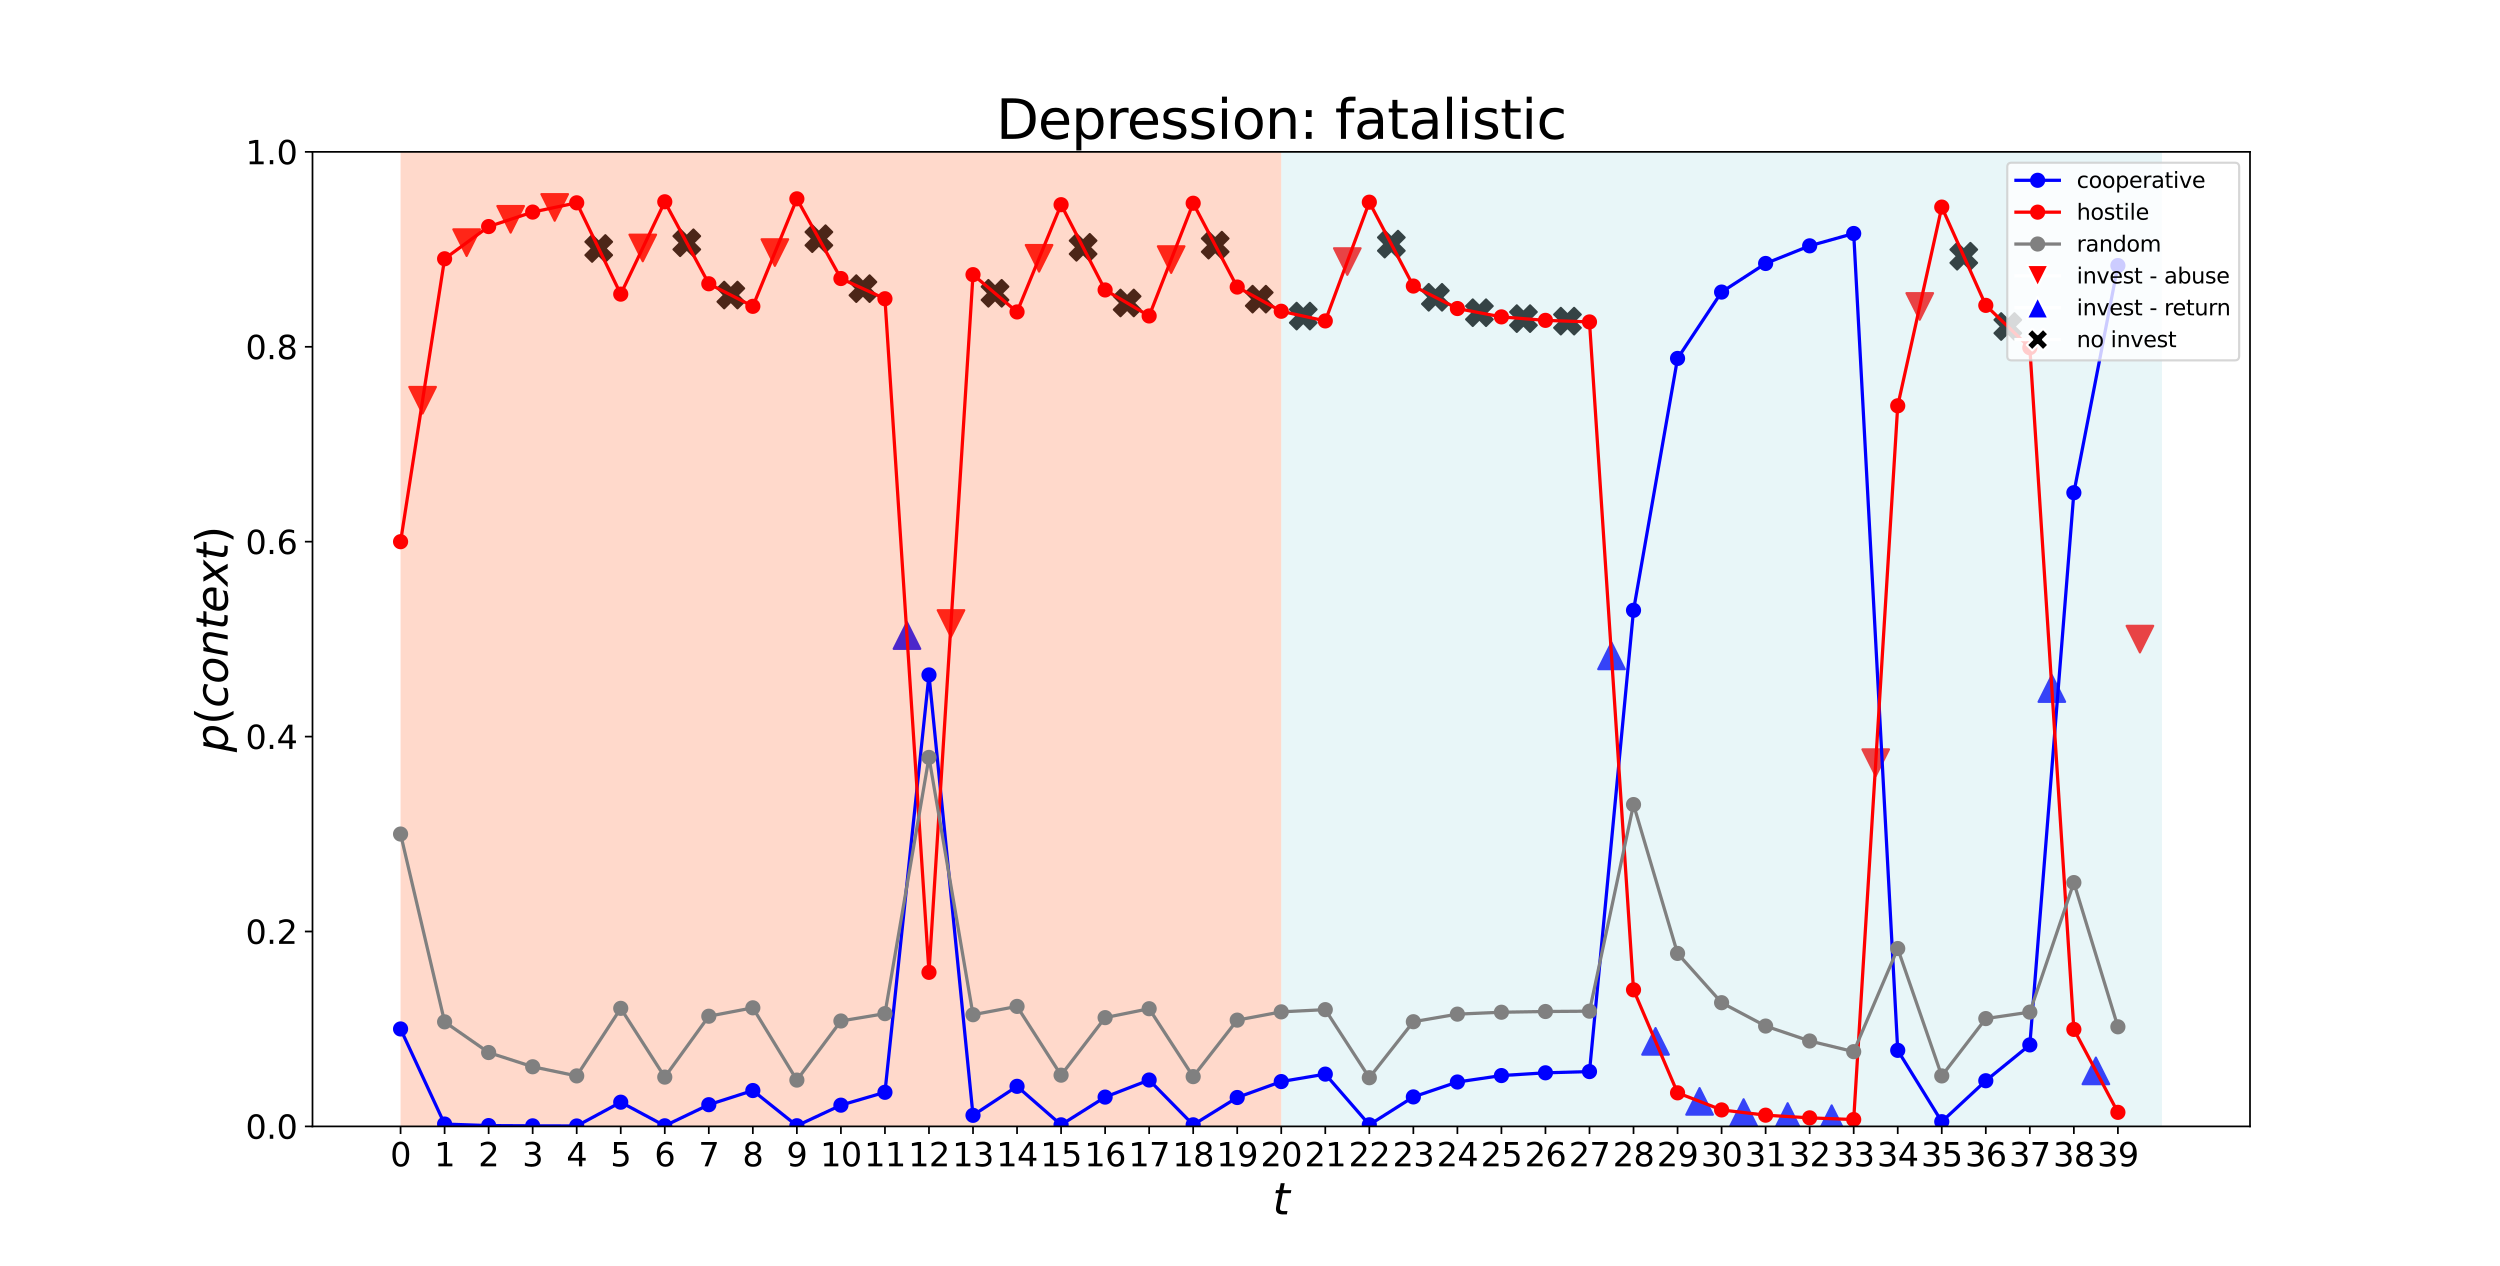 <?xml version="1.0" encoding="utf-8" standalone="no"?>
<!DOCTYPE svg PUBLIC "-//W3C//DTD SVG 1.1//EN"
  "http://www.w3.org/Graphics/SVG/1.1/DTD/svg11.dtd">
<svg height="583.2pt" version="1.1" viewBox="0 0 1152 583.2" width="1152pt" xmlns="http://www.w3.org/2000/svg" xmlns:xlink="http://www.w3.org/1999/xlink">
 <defs>
  <style type="text/css">*{stroke-linecap:butt;stroke-linejoin:round;}</style>
 </defs>
 <g id="figure_1">
  <g id="patch_1">
   <path d="M 0 583.2 
L 1152 583.2 
L 1152 0 
L 0 0 
z
" style="fill:#ffffff;"/>
  </g>
  <g id="axes_1">
   <g id="patch_2">
    <path d="M 144 519.048 
L 1036.8 519.048 
L 1036.8 69.984 
L 144 69.984 
z
" style="fill:#ffffff;"/>
   </g>
   <g id="PathCollection_1">
    <path clip-path="url(#pd814788b7f)" d="M 194.727 190.55 
L 200.851 178.303 
L 188.604 178.303 
z
" style="fill:#ff0000;stroke:#ff0000;"/>
    <path clip-path="url(#pd814788b7f)" d="M 215.018 117.945 
L 221.142 105.698 
L 208.894 105.698 
z
" style="fill:#ff0000;stroke:#ff0000;"/>
    <path clip-path="url(#pd814788b7f)" d="M 235.309 107.187 
L 241.433 94.939 
L 229.185 94.939 
z
" style="fill:#ff0000;stroke:#ff0000;"/>
    <path clip-path="url(#pd814788b7f)" d="M 255.6 101.713 
L 261.724 89.466 
L 249.476 89.466 
z
" style="fill:#ff0000;stroke:#ff0000;"/>
    <path clip-path="url(#pd814788b7f)" d="M 272.829 120.621 
L 275.891 117.559 
L 278.953 120.621 
L 282.015 117.559 
L 278.953 114.497 
L 282.015 111.435 
L 278.953 108.374 
L 275.891 111.435 
L 272.829 108.374 
L 269.767 111.435 
L 272.829 114.497 
L 269.767 117.559 
z
" style="stroke:#000000;"/>
    <path clip-path="url(#pd814788b7f)" d="M 296.182 120.385 
L 302.306 108.137 
L 290.058 108.137 
z
" style="fill:#ff0000;stroke:#ff0000;"/>
    <path clip-path="url(#pd814788b7f)" d="M 313.411 117.994 
L 316.473 114.932 
L 319.535 117.994 
L 322.596 114.932 
L 319.535 111.87 
L 322.596 108.808 
L 319.535 105.746 
L 316.473 108.808 
L 313.411 105.746 
L 310.349 108.808 
L 313.411 111.87 
L 310.349 114.932 
z
" style="stroke:#000000;"/>
    <path clip-path="url(#pd814788b7f)" d="M 333.702 142.082 
L 336.764 139.02 
L 339.825 142.082 
L 342.887 139.02 
L 339.825 135.958 
L 342.887 132.896 
L 339.825 129.835 
L 336.764 132.896 
L 333.702 129.835 
L 330.64 132.896 
L 333.702 135.958 
L 330.64 139.02 
z
" style="stroke:#000000;"/>
    <path clip-path="url(#pd814788b7f)" d="M 357.055 122.513 
L 363.178 110.266 
L 350.931 110.266 
z
" style="fill:#ff0000;stroke:#ff0000;"/>
    <path clip-path="url(#pd814788b7f)" d="M 374.284 116.107 
L 377.345 113.046 
L 380.407 116.107 
L 383.469 113.046 
L 380.407 109.984 
L 383.469 106.922 
L 380.407 103.86 
L 377.345 106.922 
L 374.284 103.86 
L 371.222 106.922 
L 374.284 109.984 
L 371.222 113.046 
z
" style="stroke:#000000;"/>
    <path clip-path="url(#pd814788b7f)" d="M 394.575 139.127 
L 397.636 136.065 
L 400.698 139.127 
L 403.76 136.065 
L 400.698 133.003 
L 403.76 129.941 
L 400.698 126.879 
L 397.636 129.941 
L 394.575 126.879 
L 391.513 129.941 
L 394.575 133.003 
L 391.513 136.065 
z
" style="stroke:#000000;"/>
    <path clip-path="url(#pd814788b7f)" d="M 417.927 286.734 
L 411.804 298.982 
L 424.051 298.982 
z
" style="fill:#0000ff;stroke:#0000ff;"/>
    <path clip-path="url(#pd814788b7f)" d="M 438.218 293.43 
L 444.342 281.182 
L 432.094 281.182 
z
" style="fill:#ff0000;stroke:#ff0000;"/>
    <path clip-path="url(#pd814788b7f)" d="M 455.447 141.276 
L 458.509 138.214 
L 461.571 141.276 
L 464.633 138.214 
L 461.571 135.152 
L 464.633 132.091 
L 461.571 129.029 
L 458.509 132.091 
L 455.447 129.029 
L 452.385 132.091 
L 455.447 135.152 
L 452.385 138.214 
z
" style="stroke:#000000;"/>
    <path clip-path="url(#pd814788b7f)" d="M 478.8 125.156 
L 484.924 112.909 
L 472.676 112.909 
z
" style="fill:#ff0000;stroke:#ff0000;"/>
    <path clip-path="url(#pd814788b7f)" d="M 496.029 120.089 
L 499.091 117.027 
L 502.153 120.089 
L 505.215 117.027 
L 502.153 113.965 
L 505.215 110.903 
L 502.153 107.841 
L 499.091 110.903 
L 496.029 107.841 
L 492.967 110.903 
L 496.029 113.965 
L 492.967 117.027 
z
" style="stroke:#000000;"/>
    <path clip-path="url(#pd814788b7f)" d="M 516.32 145.729 
L 519.382 142.667 
L 522.444 145.729 
L 525.506 142.667 
L 522.444 139.605 
L 525.506 136.543 
L 522.444 133.482 
L 519.382 136.543 
L 516.32 133.482 
L 513.258 136.543 
L 516.32 139.605 
L 513.258 142.667 
z
" style="stroke:#000000;"/>
    <path clip-path="url(#pd814788b7f)" d="M 539.673 125.751 
L 545.796 113.503 
L 533.549 113.503 
z
" style="fill:#ff0000;stroke:#ff0000;"/>
    <path clip-path="url(#pd814788b7f)" d="M 556.902 119.09 
L 559.964 116.028 
L 563.025 119.09 
L 566.087 116.028 
L 563.025 112.966 
L 566.087 109.904 
L 563.025 106.842 
L 559.964 109.904 
L 556.902 106.842 
L 553.84 109.904 
L 556.902 112.966 
L 553.84 116.028 
z
" style="stroke:#000000;"/>
    <path clip-path="url(#pd814788b7f)" d="M 577.193 143.975 
L 580.255 140.913 
L 583.316 143.975 
L 586.378 140.913 
L 583.316 137.851 
L 586.378 134.789 
L 583.316 131.728 
L 580.255 134.789 
L 577.193 131.728 
L 574.131 134.789 
L 577.193 137.851 
L 574.131 140.913 
z
" style="stroke:#000000;"/>
    <path clip-path="url(#pd814788b7f)" d="M 597.484 151.778 
L 600.545 148.716 
L 603.607 151.778 
L 606.669 148.716 
L 603.607 145.655 
L 606.669 142.593 
L 603.607 139.531 
L 600.545 142.593 
L 597.484 139.531 
L 594.422 142.593 
L 597.484 145.655 
L 594.422 148.716 
z
" style="stroke:#000000;"/>
    <path clip-path="url(#pd814788b7f)" d="M 620.836 126.648 
L 626.96 114.4 
L 614.713 114.4 
z
" style="fill:#ff0000;stroke:#ff0000;"/>
    <path clip-path="url(#pd814788b7f)" d="M 638.065 118.613 
L 641.127 115.551 
L 644.189 118.613 
L 647.251 115.551 
L 644.189 112.489 
L 647.251 109.427 
L 644.189 106.365 
L 641.127 109.427 
L 638.065 106.365 
L 635.004 109.427 
L 638.065 112.489 
L 635.004 115.551 
z
" style="stroke:#000000;"/>
    <path clip-path="url(#pd814788b7f)" d="M 658.356 143.116 
L 661.418 140.054 
L 664.48 143.116 
L 667.542 140.054 
L 664.48 136.992 
L 667.542 133.93 
L 664.48 130.869 
L 661.418 133.93 
L 658.356 130.869 
L 655.294 133.93 
L 658.356 136.992 
L 655.294 140.054 
z
" style="stroke:#000000;"/>
    <path clip-path="url(#pd814788b7f)" d="M 678.647 150.22 
L 681.709 147.159 
L 684.771 150.22 
L 687.833 147.159 
L 684.771 144.097 
L 687.833 141.035 
L 684.771 137.973 
L 681.709 141.035 
L 678.647 137.973 
L 675.585 141.035 
L 678.647 144.097 
L 675.585 147.159 
z
" style="stroke:#000000;"/>
    <path clip-path="url(#pd814788b7f)" d="M 698.938 152.945 
L 702 149.884 
L 705.062 152.945 
L 708.124 149.884 
L 705.062 146.822 
L 708.124 143.76 
L 705.062 140.698 
L 702 143.76 
L 698.938 140.698 
L 695.876 143.76 
L 698.938 146.822 
L 695.876 149.884 
z
" style="stroke:#000000;"/>
    <path clip-path="url(#pd814788b7f)" d="M 719.229 154.108 
L 722.291 151.046 
L 725.353 154.108 
L 728.415 151.046 
L 725.353 147.984 
L 728.415 144.922 
L 725.353 141.86 
L 722.291 144.922 
L 719.229 141.86 
L 716.167 144.922 
L 719.229 147.984 
L 716.167 151.046 
z
" style="stroke:#000000;"/>
    <path clip-path="url(#pd814788b7f)" d="M 742.582 296.108 
L 736.458 308.355 
L 748.706 308.355 
z
" style="fill:#0000ff;stroke:#0000ff;"/>
    <path clip-path="url(#pd814788b7f)" d="M 762.873 473.724 
L 756.749 485.971 
L 768.996 485.971 
z
" style="fill:#0000ff;stroke:#0000ff;"/>
    <path clip-path="url(#pd814788b7f)" d="M 783.164 501.392 
L 777.04 513.64 
L 789.287 513.64 
z
" style="fill:#0000ff;stroke:#0000ff;"/>
    <path clip-path="url(#pd814788b7f)" d="M 803.455 506.539 
L 797.331 518.786 
L 809.578 518.786 
z
" style="fill:#0000ff;stroke:#0000ff;"/>
    <path clip-path="url(#pd814788b7f)" d="M 823.745 508.367 
L 817.622 520.614 
L 829.869 520.614 
z
" style="fill:#0000ff;stroke:#0000ff;"/>
    <path clip-path="url(#pd814788b7f)" d="M 844.036 509.373 
L 837.913 521.621 
L 850.16 521.621 
z
" style="fill:#0000ff;stroke:#0000ff;"/>
    <path clip-path="url(#pd814788b7f)" d="M 864.327 357.561 
L 870.451 345.314 
L 858.204 345.314 
z
" style="fill:#ff0000;stroke:#ff0000;"/>
    <path clip-path="url(#pd814788b7f)" d="M 884.618 147.331 
L 890.742 135.083 
L 878.494 135.083 
z
" style="fill:#ff0000;stroke:#ff0000;"/>
    <path clip-path="url(#pd814788b7f)" d="M 901.847 124.192 
L 904.909 121.13 
L 907.971 124.192 
L 911.033 121.13 
L 907.971 118.068 
L 911.033 115.006 
L 907.971 111.945 
L 904.909 115.006 
L 901.847 111.945 
L 898.785 115.006 
L 901.847 118.068 
L 898.785 121.13 
z
" style="stroke:#000000;"/>
    <path clip-path="url(#pd814788b7f)" d="M 922.138 156.585 
L 925.2 153.523 
L 928.262 156.585 
L 931.324 153.523 
L 928.262 150.461 
L 931.324 147.399 
L 928.262 144.337 
L 925.2 147.399 
L 922.138 144.337 
L 919.076 147.399 
L 922.138 150.461 
L 919.076 153.523 
z
" style="stroke:#000000;"/>
    <path clip-path="url(#pd814788b7f)" d="M 945.491 311.154 
L 939.367 323.402 
L 951.615 323.402 
z
" style="fill:#0000ff;stroke:#0000ff;"/>
    <path clip-path="url(#pd814788b7f)" d="M 965.782 487.335 
L 959.658 499.582 
L 971.906 499.582 
z
" style="fill:#0000ff;stroke:#0000ff;"/>
    <path clip-path="url(#pd814788b7f)" d="M 986.073 300.64 
L 992.196 288.392 
L 979.949 288.392 
z
" style="fill:#ff0000;stroke:#ff0000;"/>
   </g>
   <g id="patch_3">
    <path clip-path="url(#pd814788b7f)" d="M 184.582 519.048 
L 184.582 69.984 
L 590.4 69.984 
L 590.4 519.048 
z
" style="fill:#ff7f50;opacity:0.3;"/>
   </g>
   <g id="patch_4">
    <path clip-path="url(#pd814788b7f)" d="M 590.4 519.048 
L 590.4 69.984 
L 996.218 69.984 
L 996.218 519.048 
z
" style="fill:#b0e0e6;opacity:0.3;"/>
   </g>
   <g id="matplotlib.axis_1">
    <g id="xtick_1">
     <g id="line2d_1">
      <defs>
       <path d="M 0 0 
L 0 3.5 
" id="mace81ef04a" style="stroke:#000000;stroke-width:0.8;"/>
      </defs>
      <g>
       <use style="stroke:#000000;stroke-width:0.8;" x="184.582" xlink:href="#mace81ef04a" y="519.048"/>
      </g>
     </g>
     <g id="text_1">
      <!-- 0 -->
      <g transform="translate(179.81 537.446)scale(0.15 -0.15)">
       <defs>
        <path d="M 2034 4250 
Q 1547 4250 1301 3770 
Q 1056 3291 1056 2328 
Q 1056 1369 1301 889 
Q 1547 409 2034 409 
Q 2525 409 2770 889 
Q 3016 1369 3016 2328 
Q 3016 3291 2770 3770 
Q 2525 4250 2034 4250 
z
M 2034 4750 
Q 2819 4750 3233 4129 
Q 3647 3509 3647 2328 
Q 3647 1150 3233 529 
Q 2819 -91 2034 -91 
Q 1250 -91 836 529 
Q 422 1150 422 2328 
Q 422 3509 836 4129 
Q 1250 4750 2034 4750 
z
" id="DejaVuSans-30" transform="scale(0.016)"/>
       </defs>
       <use xlink:href="#DejaVuSans-30"/>
      </g>
     </g>
    </g>
    <g id="xtick_2">
     <g id="line2d_2">
      <g>
       <use style="stroke:#000000;stroke-width:0.8;" x="204.873" xlink:href="#mace81ef04a" y="519.048"/>
      </g>
     </g>
     <g id="text_2">
      <!-- 1 -->
      <g transform="translate(200.101 537.446)scale(0.15 -0.15)">
       <defs>
        <path d="M 794 531 
L 1825 531 
L 1825 4091 
L 703 3866 
L 703 4441 
L 1819 4666 
L 2450 4666 
L 2450 531 
L 3481 531 
L 3481 0 
L 794 0 
L 794 531 
z
" id="DejaVuSans-31" transform="scale(0.016)"/>
       </defs>
       <use xlink:href="#DejaVuSans-31"/>
      </g>
     </g>
    </g>
    <g id="xtick_3">
     <g id="line2d_3">
      <g>
       <use style="stroke:#000000;stroke-width:0.8;" x="225.164" xlink:href="#mace81ef04a" y="519.048"/>
      </g>
     </g>
     <g id="text_3">
      <!-- 2 -->
      <g transform="translate(220.392 537.446)scale(0.15 -0.15)">
       <defs>
        <path d="M 1228 531 
L 3431 531 
L 3431 0 
L 469 0 
L 469 531 
Q 828 903 1448 1529 
Q 2069 2156 2228 2338 
Q 2531 2678 2651 2914 
Q 2772 3150 2772 3378 
Q 2772 3750 2511 3984 
Q 2250 4219 1831 4219 
Q 1534 4219 1204 4116 
Q 875 4013 500 3803 
L 500 4441 
Q 881 4594 1212 4672 
Q 1544 4750 1819 4750 
Q 2544 4750 2975 4387 
Q 3406 4025 3406 3419 
Q 3406 3131 3298 2873 
Q 3191 2616 2906 2266 
Q 2828 2175 2409 1742 
Q 1991 1309 1228 531 
z
" id="DejaVuSans-32" transform="scale(0.016)"/>
       </defs>
       <use xlink:href="#DejaVuSans-32"/>
      </g>
     </g>
    </g>
    <g id="xtick_4">
     <g id="line2d_4">
      <g>
       <use style="stroke:#000000;stroke-width:0.8;" x="245.455" xlink:href="#mace81ef04a" y="519.048"/>
      </g>
     </g>
     <g id="text_4">
      <!-- 3 -->
      <g transform="translate(240.683 537.446)scale(0.15 -0.15)">
       <defs>
        <path d="M 2597 2516 
Q 3050 2419 3304 2112 
Q 3559 1806 3559 1356 
Q 3559 666 3084 287 
Q 2609 -91 1734 -91 
Q 1441 -91 1130 -33 
Q 819 25 488 141 
L 488 750 
Q 750 597 1062 519 
Q 1375 441 1716 441 
Q 2309 441 2620 675 
Q 2931 909 2931 1356 
Q 2931 1769 2642 2001 
Q 2353 2234 1838 2234 
L 1294 2234 
L 1294 2753 
L 1863 2753 
Q 2328 2753 2575 2939 
Q 2822 3125 2822 3475 
Q 2822 3834 2567 4026 
Q 2313 4219 1838 4219 
Q 1578 4219 1281 4162 
Q 984 4106 628 3988 
L 628 4550 
Q 988 4650 1302 4700 
Q 1616 4750 1894 4750 
Q 2613 4750 3031 4423 
Q 3450 4097 3450 3541 
Q 3450 3153 3228 2886 
Q 3006 2619 2597 2516 
z
" id="DejaVuSans-33" transform="scale(0.016)"/>
       </defs>
       <use xlink:href="#DejaVuSans-33"/>
      </g>
     </g>
    </g>
    <g id="xtick_5">
     <g id="line2d_5">
      <g>
       <use style="stroke:#000000;stroke-width:0.8;" x="265.745" xlink:href="#mace81ef04a" y="519.048"/>
      </g>
     </g>
     <g id="text_5">
      <!-- 4 -->
      <g transform="translate(260.974 537.446)scale(0.15 -0.15)">
       <defs>
        <path d="M 2419 4116 
L 825 1625 
L 2419 1625 
L 2419 4116 
z
M 2253 4666 
L 3047 4666 
L 3047 1625 
L 3713 1625 
L 3713 1100 
L 3047 1100 
L 3047 0 
L 2419 0 
L 2419 1100 
L 313 1100 
L 313 1709 
L 2253 4666 
z
" id="DejaVuSans-34" transform="scale(0.016)"/>
       </defs>
       <use xlink:href="#DejaVuSans-34"/>
      </g>
     </g>
    </g>
    <g id="xtick_6">
     <g id="line2d_6">
      <g>
       <use style="stroke:#000000;stroke-width:0.8;" x="286.036" xlink:href="#mace81ef04a" y="519.048"/>
      </g>
     </g>
     <g id="text_6">
      <!-- 5 -->
      <g transform="translate(281.264 537.446)scale(0.15 -0.15)">
       <defs>
        <path d="M 691 4666 
L 3169 4666 
L 3169 4134 
L 1269 4134 
L 1269 2991 
Q 1406 3038 1543 3061 
Q 1681 3084 1819 3084 
Q 2600 3084 3056 2656 
Q 3513 2228 3513 1497 
Q 3513 744 3044 326 
Q 2575 -91 1722 -91 
Q 1428 -91 1123 -41 
Q 819 9 494 109 
L 494 744 
Q 775 591 1075 516 
Q 1375 441 1709 441 
Q 2250 441 2565 725 
Q 2881 1009 2881 1497 
Q 2881 1984 2565 2268 
Q 2250 2553 1709 2553 
Q 1456 2553 1204 2497 
Q 953 2441 691 2322 
L 691 4666 
z
" id="DejaVuSans-35" transform="scale(0.016)"/>
       </defs>
       <use xlink:href="#DejaVuSans-35"/>
      </g>
     </g>
    </g>
    <g id="xtick_7">
     <g id="line2d_7">
      <g>
       <use style="stroke:#000000;stroke-width:0.8;" x="306.327" xlink:href="#mace81ef04a" y="519.048"/>
      </g>
     </g>
     <g id="text_7">
      <!-- 6 -->
      <g transform="translate(301.555 537.446)scale(0.15 -0.15)">
       <defs>
        <path d="M 2113 2584 
Q 1688 2584 1439 2293 
Q 1191 2003 1191 1497 
Q 1191 994 1439 701 
Q 1688 409 2113 409 
Q 2538 409 2786 701 
Q 3034 994 3034 1497 
Q 3034 2003 2786 2293 
Q 2538 2584 2113 2584 
z
M 3366 4563 
L 3366 3988 
Q 3128 4100 2886 4159 
Q 2644 4219 2406 4219 
Q 1781 4219 1451 3797 
Q 1122 3375 1075 2522 
Q 1259 2794 1537 2939 
Q 1816 3084 2150 3084 
Q 2853 3084 3261 2657 
Q 3669 2231 3669 1497 
Q 3669 778 3244 343 
Q 2819 -91 2113 -91 
Q 1303 -91 875 529 
Q 447 1150 447 2328 
Q 447 3434 972 4092 
Q 1497 4750 2381 4750 
Q 2619 4750 2861 4703 
Q 3103 4656 3366 4563 
z
" id="DejaVuSans-36" transform="scale(0.016)"/>
       </defs>
       <use xlink:href="#DejaVuSans-36"/>
      </g>
     </g>
    </g>
    <g id="xtick_8">
     <g id="line2d_8">
      <g>
       <use style="stroke:#000000;stroke-width:0.8;" x="326.618" xlink:href="#mace81ef04a" y="519.048"/>
      </g>
     </g>
     <g id="text_8">
      <!-- 7 -->
      <g transform="translate(321.846 537.446)scale(0.15 -0.15)">
       <defs>
        <path d="M 525 4666 
L 3525 4666 
L 3525 4397 
L 1831 0 
L 1172 0 
L 2766 4134 
L 525 4134 
L 525 4666 
z
" id="DejaVuSans-37" transform="scale(0.016)"/>
       </defs>
       <use xlink:href="#DejaVuSans-37"/>
      </g>
     </g>
    </g>
    <g id="xtick_9">
     <g id="line2d_9">
      <g>
       <use style="stroke:#000000;stroke-width:0.8;" x="346.909" xlink:href="#mace81ef04a" y="519.048"/>
      </g>
     </g>
     <g id="text_9">
      <!-- 8 -->
      <g transform="translate(342.137 537.446)scale(0.15 -0.15)">
       <defs>
        <path d="M 2034 2216 
Q 1584 2216 1326 1975 
Q 1069 1734 1069 1313 
Q 1069 891 1326 650 
Q 1584 409 2034 409 
Q 2484 409 2743 651 
Q 3003 894 3003 1313 
Q 3003 1734 2745 1975 
Q 2488 2216 2034 2216 
z
M 1403 2484 
Q 997 2584 770 2862 
Q 544 3141 544 3541 
Q 544 4100 942 4425 
Q 1341 4750 2034 4750 
Q 2731 4750 3128 4425 
Q 3525 4100 3525 3541 
Q 3525 3141 3298 2862 
Q 3072 2584 2669 2484 
Q 3125 2378 3379 2068 
Q 3634 1759 3634 1313 
Q 3634 634 3220 271 
Q 2806 -91 2034 -91 
Q 1263 -91 848 271 
Q 434 634 434 1313 
Q 434 1759 690 2068 
Q 947 2378 1403 2484 
z
M 1172 3481 
Q 1172 3119 1398 2916 
Q 1625 2713 2034 2713 
Q 2441 2713 2670 2916 
Q 2900 3119 2900 3481 
Q 2900 3844 2670 4047 
Q 2441 4250 2034 4250 
Q 1625 4250 1398 4047 
Q 1172 3844 1172 3481 
z
" id="DejaVuSans-38" transform="scale(0.016)"/>
       </defs>
       <use xlink:href="#DejaVuSans-38"/>
      </g>
     </g>
    </g>
    <g id="xtick_10">
     <g id="line2d_10">
      <g>
       <use style="stroke:#000000;stroke-width:0.8;" x="367.2" xlink:href="#mace81ef04a" y="519.048"/>
      </g>
     </g>
     <g id="text_10">
      <!-- 9 -->
      <g transform="translate(362.428 537.446)scale(0.15 -0.15)">
       <defs>
        <path d="M 703 97 
L 703 672 
Q 941 559 1184 500 
Q 1428 441 1663 441 
Q 2288 441 2617 861 
Q 2947 1281 2994 2138 
Q 2813 1869 2534 1725 
Q 2256 1581 1919 1581 
Q 1219 1581 811 2004 
Q 403 2428 403 3163 
Q 403 3881 828 4315 
Q 1253 4750 1959 4750 
Q 2769 4750 3195 4129 
Q 3622 3509 3622 2328 
Q 3622 1225 3098 567 
Q 2575 -91 1691 -91 
Q 1453 -91 1209 -44 
Q 966 3 703 97 
z
M 1959 2075 
Q 2384 2075 2632 2365 
Q 2881 2656 2881 3163 
Q 2881 3666 2632 3958 
Q 2384 4250 1959 4250 
Q 1534 4250 1286 3958 
Q 1038 3666 1038 3163 
Q 1038 2656 1286 2365 
Q 1534 2075 1959 2075 
z
" id="DejaVuSans-39" transform="scale(0.016)"/>
       </defs>
       <use xlink:href="#DejaVuSans-39"/>
      </g>
     </g>
    </g>
    <g id="xtick_11">
     <g id="line2d_11">
      <g>
       <use style="stroke:#000000;stroke-width:0.8;" x="387.491" xlink:href="#mace81ef04a" y="519.048"/>
      </g>
     </g>
     <g id="text_11">
      <!-- 10 -->
      <g transform="translate(377.947 537.446)scale(0.15 -0.15)">
       <use xlink:href="#DejaVuSans-31"/>
       <use x="63.623" xlink:href="#DejaVuSans-30"/>
      </g>
     </g>
    </g>
    <g id="xtick_12">
     <g id="line2d_12">
      <g>
       <use style="stroke:#000000;stroke-width:0.8;" x="407.782" xlink:href="#mace81ef04a" y="519.048"/>
      </g>
     </g>
     <g id="text_12">
      <!-- 11 -->
      <g transform="translate(398.238 537.446)scale(0.15 -0.15)">
       <use xlink:href="#DejaVuSans-31"/>
       <use x="63.623" xlink:href="#DejaVuSans-31"/>
      </g>
     </g>
    </g>
    <g id="xtick_13">
     <g id="line2d_13">
      <g>
       <use style="stroke:#000000;stroke-width:0.8;" x="428.073" xlink:href="#mace81ef04a" y="519.048"/>
      </g>
     </g>
     <g id="text_13">
      <!-- 12 -->
      <g transform="translate(418.529 537.446)scale(0.15 -0.15)">
       <use xlink:href="#DejaVuSans-31"/>
       <use x="63.623" xlink:href="#DejaVuSans-32"/>
      </g>
     </g>
    </g>
    <g id="xtick_14">
     <g id="line2d_14">
      <g>
       <use style="stroke:#000000;stroke-width:0.8;" x="448.364" xlink:href="#mace81ef04a" y="519.048"/>
      </g>
     </g>
     <g id="text_14">
      <!-- 13 -->
      <g transform="translate(438.82 537.446)scale(0.15 -0.15)">
       <use xlink:href="#DejaVuSans-31"/>
       <use x="63.623" xlink:href="#DejaVuSans-33"/>
      </g>
     </g>
    </g>
    <g id="xtick_15">
     <g id="line2d_15">
      <g>
       <use style="stroke:#000000;stroke-width:0.8;" x="468.655" xlink:href="#mace81ef04a" y="519.048"/>
      </g>
     </g>
     <g id="text_15">
      <!-- 14 -->
      <g transform="translate(459.111 537.446)scale(0.15 -0.15)">
       <use xlink:href="#DejaVuSans-31"/>
       <use x="63.623" xlink:href="#DejaVuSans-34"/>
      </g>
     </g>
    </g>
    <g id="xtick_16">
     <g id="line2d_16">
      <g>
       <use style="stroke:#000000;stroke-width:0.8;" x="488.945" xlink:href="#mace81ef04a" y="519.048"/>
      </g>
     </g>
     <g id="text_16">
      <!-- 15 -->
      <g transform="translate(479.402 537.446)scale(0.15 -0.15)">
       <use xlink:href="#DejaVuSans-31"/>
       <use x="63.623" xlink:href="#DejaVuSans-35"/>
      </g>
     </g>
    </g>
    <g id="xtick_17">
     <g id="line2d_17">
      <g>
       <use style="stroke:#000000;stroke-width:0.8;" x="509.236" xlink:href="#mace81ef04a" y="519.048"/>
      </g>
     </g>
     <g id="text_17">
      <!-- 16 -->
      <g transform="translate(499.693 537.446)scale(0.15 -0.15)">
       <use xlink:href="#DejaVuSans-31"/>
       <use x="63.623" xlink:href="#DejaVuSans-36"/>
      </g>
     </g>
    </g>
    <g id="xtick_18">
     <g id="line2d_18">
      <g>
       <use style="stroke:#000000;stroke-width:0.8;" x="529.527" xlink:href="#mace81ef04a" y="519.048"/>
      </g>
     </g>
     <g id="text_18">
      <!-- 17 -->
      <g transform="translate(519.984 537.446)scale(0.15 -0.15)">
       <use xlink:href="#DejaVuSans-31"/>
       <use x="63.623" xlink:href="#DejaVuSans-37"/>
      </g>
     </g>
    </g>
    <g id="xtick_19">
     <g id="line2d_19">
      <g>
       <use style="stroke:#000000;stroke-width:0.8;" x="549.818" xlink:href="#mace81ef04a" y="519.048"/>
      </g>
     </g>
     <g id="text_19">
      <!-- 18 -->
      <g transform="translate(540.274 537.446)scale(0.15 -0.15)">
       <use xlink:href="#DejaVuSans-31"/>
       <use x="63.623" xlink:href="#DejaVuSans-38"/>
      </g>
     </g>
    </g>
    <g id="xtick_20">
     <g id="line2d_20">
      <g>
       <use style="stroke:#000000;stroke-width:0.8;" x="570.109" xlink:href="#mace81ef04a" y="519.048"/>
      </g>
     </g>
     <g id="text_20">
      <!-- 19 -->
      <g transform="translate(560.565 537.446)scale(0.15 -0.15)">
       <use xlink:href="#DejaVuSans-31"/>
       <use x="63.623" xlink:href="#DejaVuSans-39"/>
      </g>
     </g>
    </g>
    <g id="xtick_21">
     <g id="line2d_21">
      <g>
       <use style="stroke:#000000;stroke-width:0.8;" x="590.4" xlink:href="#mace81ef04a" y="519.048"/>
      </g>
     </g>
     <g id="text_21">
      <!-- 20 -->
      <g transform="translate(580.856 537.446)scale(0.15 -0.15)">
       <use xlink:href="#DejaVuSans-32"/>
       <use x="63.623" xlink:href="#DejaVuSans-30"/>
      </g>
     </g>
    </g>
    <g id="xtick_22">
     <g id="line2d_22">
      <g>
       <use style="stroke:#000000;stroke-width:0.8;" x="610.691" xlink:href="#mace81ef04a" y="519.048"/>
      </g>
     </g>
     <g id="text_22">
      <!-- 21 -->
      <g transform="translate(601.147 537.446)scale(0.15 -0.15)">
       <use xlink:href="#DejaVuSans-32"/>
       <use x="63.623" xlink:href="#DejaVuSans-31"/>
      </g>
     </g>
    </g>
    <g id="xtick_23">
     <g id="line2d_23">
      <g>
       <use style="stroke:#000000;stroke-width:0.8;" x="630.982" xlink:href="#mace81ef04a" y="519.048"/>
      </g>
     </g>
     <g id="text_23">
      <!-- 22 -->
      <g transform="translate(621.438 537.446)scale(0.15 -0.15)">
       <use xlink:href="#DejaVuSans-32"/>
       <use x="63.623" xlink:href="#DejaVuSans-32"/>
      </g>
     </g>
    </g>
    <g id="xtick_24">
     <g id="line2d_24">
      <g>
       <use style="stroke:#000000;stroke-width:0.8;" x="651.273" xlink:href="#mace81ef04a" y="519.048"/>
      </g>
     </g>
     <g id="text_24">
      <!-- 23 -->
      <g transform="translate(641.729 537.446)scale(0.15 -0.15)">
       <use xlink:href="#DejaVuSans-32"/>
       <use x="63.623" xlink:href="#DejaVuSans-33"/>
      </g>
     </g>
    </g>
    <g id="xtick_25">
     <g id="line2d_25">
      <g>
       <use style="stroke:#000000;stroke-width:0.8;" x="671.564" xlink:href="#mace81ef04a" y="519.048"/>
      </g>
     </g>
     <g id="text_25">
      <!-- 24 -->
      <g transform="translate(662.02 537.446)scale(0.15 -0.15)">
       <use xlink:href="#DejaVuSans-32"/>
       <use x="63.623" xlink:href="#DejaVuSans-34"/>
      </g>
     </g>
    </g>
    <g id="xtick_26">
     <g id="line2d_26">
      <g>
       <use style="stroke:#000000;stroke-width:0.8;" x="691.855" xlink:href="#mace81ef04a" y="519.048"/>
      </g>
     </g>
     <g id="text_26">
      <!-- 25 -->
      <g transform="translate(682.311 537.446)scale(0.15 -0.15)">
       <use xlink:href="#DejaVuSans-32"/>
       <use x="63.623" xlink:href="#DejaVuSans-35"/>
      </g>
     </g>
    </g>
    <g id="xtick_27">
     <g id="line2d_27">
      <g>
       <use style="stroke:#000000;stroke-width:0.8;" x="712.145" xlink:href="#mace81ef04a" y="519.048"/>
      </g>
     </g>
     <g id="text_27">
      <!-- 26 -->
      <g transform="translate(702.602 537.446)scale(0.15 -0.15)">
       <use xlink:href="#DejaVuSans-32"/>
       <use x="63.623" xlink:href="#DejaVuSans-36"/>
      </g>
     </g>
    </g>
    <g id="xtick_28">
     <g id="line2d_28">
      <g>
       <use style="stroke:#000000;stroke-width:0.8;" x="732.436" xlink:href="#mace81ef04a" y="519.048"/>
      </g>
     </g>
     <g id="text_28">
      <!-- 27 -->
      <g transform="translate(722.893 537.446)scale(0.15 -0.15)">
       <use xlink:href="#DejaVuSans-32"/>
       <use x="63.623" xlink:href="#DejaVuSans-37"/>
      </g>
     </g>
    </g>
    <g id="xtick_29">
     <g id="line2d_29">
      <g>
       <use style="stroke:#000000;stroke-width:0.8;" x="752.727" xlink:href="#mace81ef04a" y="519.048"/>
      </g>
     </g>
     <g id="text_29">
      <!-- 28 -->
      <g transform="translate(743.184 537.446)scale(0.15 -0.15)">
       <use xlink:href="#DejaVuSans-32"/>
       <use x="63.623" xlink:href="#DejaVuSans-38"/>
      </g>
     </g>
    </g>
    <g id="xtick_30">
     <g id="line2d_30">
      <g>
       <use style="stroke:#000000;stroke-width:0.8;" x="773.018" xlink:href="#mace81ef04a" y="519.048"/>
      </g>
     </g>
     <g id="text_30">
      <!-- 29 -->
      <g transform="translate(763.474 537.446)scale(0.15 -0.15)">
       <use xlink:href="#DejaVuSans-32"/>
       <use x="63.623" xlink:href="#DejaVuSans-39"/>
      </g>
     </g>
    </g>
    <g id="xtick_31">
     <g id="line2d_31">
      <g>
       <use style="stroke:#000000;stroke-width:0.8;" x="793.309" xlink:href="#mace81ef04a" y="519.048"/>
      </g>
     </g>
     <g id="text_31">
      <!-- 30 -->
      <g transform="translate(783.765 537.446)scale(0.15 -0.15)">
       <use xlink:href="#DejaVuSans-33"/>
       <use x="63.623" xlink:href="#DejaVuSans-30"/>
      </g>
     </g>
    </g>
    <g id="xtick_32">
     <g id="line2d_32">
      <g>
       <use style="stroke:#000000;stroke-width:0.8;" x="813.6" xlink:href="#mace81ef04a" y="519.048"/>
      </g>
     </g>
     <g id="text_32">
      <!-- 31 -->
      <g transform="translate(804.056 537.446)scale(0.15 -0.15)">
       <use xlink:href="#DejaVuSans-33"/>
       <use x="63.623" xlink:href="#DejaVuSans-31"/>
      </g>
     </g>
    </g>
    <g id="xtick_33">
     <g id="line2d_33">
      <g>
       <use style="stroke:#000000;stroke-width:0.8;" x="833.891" xlink:href="#mace81ef04a" y="519.048"/>
      </g>
     </g>
     <g id="text_33">
      <!-- 32 -->
      <g transform="translate(824.347 537.446)scale(0.15 -0.15)">
       <use xlink:href="#DejaVuSans-33"/>
       <use x="63.623" xlink:href="#DejaVuSans-32"/>
      </g>
     </g>
    </g>
    <g id="xtick_34">
     <g id="line2d_34">
      <g>
       <use style="stroke:#000000;stroke-width:0.8;" x="854.182" xlink:href="#mace81ef04a" y="519.048"/>
      </g>
     </g>
     <g id="text_34">
      <!-- 33 -->
      <g transform="translate(844.638 537.446)scale(0.15 -0.15)">
       <use xlink:href="#DejaVuSans-33"/>
       <use x="63.623" xlink:href="#DejaVuSans-33"/>
      </g>
     </g>
    </g>
    <g id="xtick_35">
     <g id="line2d_35">
      <g>
       <use style="stroke:#000000;stroke-width:0.8;" x="874.473" xlink:href="#mace81ef04a" y="519.048"/>
      </g>
     </g>
     <g id="text_35">
      <!-- 34 -->
      <g transform="translate(864.929 537.446)scale(0.15 -0.15)">
       <use xlink:href="#DejaVuSans-33"/>
       <use x="63.623" xlink:href="#DejaVuSans-34"/>
      </g>
     </g>
    </g>
    <g id="xtick_36">
     <g id="line2d_36">
      <g>
       <use style="stroke:#000000;stroke-width:0.8;" x="894.764" xlink:href="#mace81ef04a" y="519.048"/>
      </g>
     </g>
     <g id="text_36">
      <!-- 35 -->
      <g transform="translate(885.22 537.446)scale(0.15 -0.15)">
       <use xlink:href="#DejaVuSans-33"/>
       <use x="63.623" xlink:href="#DejaVuSans-35"/>
      </g>
     </g>
    </g>
    <g id="xtick_37">
     <g id="line2d_37">
      <g>
       <use style="stroke:#000000;stroke-width:0.8;" x="915.055" xlink:href="#mace81ef04a" y="519.048"/>
      </g>
     </g>
     <g id="text_37">
      <!-- 36 -->
      <g transform="translate(905.511 537.446)scale(0.15 -0.15)">
       <use xlink:href="#DejaVuSans-33"/>
       <use x="63.623" xlink:href="#DejaVuSans-36"/>
      </g>
     </g>
    </g>
    <g id="xtick_38">
     <g id="line2d_38">
      <g>
       <use style="stroke:#000000;stroke-width:0.8;" x="935.345" xlink:href="#mace81ef04a" y="519.048"/>
      </g>
     </g>
     <g id="text_38">
      <!-- 37 -->
      <g transform="translate(925.802 537.446)scale(0.15 -0.15)">
       <use xlink:href="#DejaVuSans-33"/>
       <use x="63.623" xlink:href="#DejaVuSans-37"/>
      </g>
     </g>
    </g>
    <g id="xtick_39">
     <g id="line2d_39">
      <g>
       <use style="stroke:#000000;stroke-width:0.8;" x="955.636" xlink:href="#mace81ef04a" y="519.048"/>
      </g>
     </g>
     <g id="text_39">
      <!-- 38 -->
      <g transform="translate(946.093 537.446)scale(0.15 -0.15)">
       <use xlink:href="#DejaVuSans-33"/>
       <use x="63.623" xlink:href="#DejaVuSans-38"/>
      </g>
     </g>
    </g>
    <g id="xtick_40">
     <g id="line2d_40">
      <g>
       <use style="stroke:#000000;stroke-width:0.8;" x="975.927" xlink:href="#mace81ef04a" y="519.048"/>
      </g>
     </g>
     <g id="text_40">
      <!-- 39 -->
      <g transform="translate(966.384 537.446)scale(0.15 -0.15)">
       <use xlink:href="#DejaVuSans-33"/>
       <use x="63.623" xlink:href="#DejaVuSans-39"/>
      </g>
     </g>
    </g>
    <g id="text_41">
     <!-- $t$ -->
     <g transform="translate(586.4 559.762)scale(0.2 -0.2)">
      <defs>
       <path d="M 2706 3500 
L 2619 3053 
L 1472 3053 
L 1100 1153 
Q 1081 1047 1072 975 
Q 1063 903 1063 863 
Q 1063 663 1183 572 
Q 1303 481 1569 481 
L 2150 481 
L 2053 0 
L 1503 0 
Q 991 0 739 200 
Q 488 400 488 806 
Q 488 878 497 964 
Q 506 1050 525 1153 
L 897 3053 
L 409 3053 
L 500 3500 
L 978 3500 
L 1172 4494 
L 1747 4494 
L 1556 3500 
L 2706 3500 
z
" id="DejaVuSans-Oblique-74" transform="scale(0.016)"/>
      </defs>
      <use transform="translate(0 0.781)" xlink:href="#DejaVuSans-Oblique-74"/>
     </g>
    </g>
   </g>
   <g id="matplotlib.axis_2">
    <g id="ytick_1">
     <g id="line2d_41">
      <defs>
       <path d="M 0 0 
L -3.5 0 
" id="mc2595fe5bc" style="stroke:#000000;stroke-width:0.8;"/>
      </defs>
      <g>
       <use style="stroke:#000000;stroke-width:0.8;" x="144" xlink:href="#mc2595fe5bc" y="519.048"/>
      </g>
     </g>
     <g id="text_42">
      <!-- 0.0 -->
      <g transform="translate(113.145 524.747)scale(0.15 -0.15)">
       <defs>
        <path d="M 684 794 
L 1344 794 
L 1344 0 
L 684 0 
L 684 794 
z
" id="DejaVuSans-2e" transform="scale(0.016)"/>
       </defs>
       <use xlink:href="#DejaVuSans-30"/>
       <use x="63.623" xlink:href="#DejaVuSans-2e"/>
       <use x="95.41" xlink:href="#DejaVuSans-30"/>
      </g>
     </g>
    </g>
    <g id="ytick_2">
     <g id="line2d_42">
      <g>
       <use style="stroke:#000000;stroke-width:0.8;" x="144" xlink:href="#mc2595fe5bc" y="429.235"/>
      </g>
     </g>
     <g id="text_43">
      <!-- 0.2 -->
      <g transform="translate(113.145 434.934)scale(0.15 -0.15)">
       <use xlink:href="#DejaVuSans-30"/>
       <use x="63.623" xlink:href="#DejaVuSans-2e"/>
       <use x="95.41" xlink:href="#DejaVuSans-32"/>
      </g>
     </g>
    </g>
    <g id="ytick_3">
     <g id="line2d_43">
      <g>
       <use style="stroke:#000000;stroke-width:0.8;" x="144" xlink:href="#mc2595fe5bc" y="339.422"/>
      </g>
     </g>
     <g id="text_44">
      <!-- 0.4 -->
      <g transform="translate(113.145 345.121)scale(0.15 -0.15)">
       <use xlink:href="#DejaVuSans-30"/>
       <use x="63.623" xlink:href="#DejaVuSans-2e"/>
       <use x="95.41" xlink:href="#DejaVuSans-34"/>
      </g>
     </g>
    </g>
    <g id="ytick_4">
     <g id="line2d_44">
      <g>
       <use style="stroke:#000000;stroke-width:0.8;" x="144" xlink:href="#mc2595fe5bc" y="249.61"/>
      </g>
     </g>
     <g id="text_45">
      <!-- 0.6 -->
      <g transform="translate(113.145 255.308)scale(0.15 -0.15)">
       <use xlink:href="#DejaVuSans-30"/>
       <use x="63.623" xlink:href="#DejaVuSans-2e"/>
       <use x="95.41" xlink:href="#DejaVuSans-36"/>
      </g>
     </g>
    </g>
    <g id="ytick_5">
     <g id="line2d_45">
      <g>
       <use style="stroke:#000000;stroke-width:0.8;" x="144" xlink:href="#mc2595fe5bc" y="159.797"/>
      </g>
     </g>
     <g id="text_46">
      <!-- 0.8 -->
      <g transform="translate(113.145 165.496)scale(0.15 -0.15)">
       <use xlink:href="#DejaVuSans-30"/>
       <use x="63.623" xlink:href="#DejaVuSans-2e"/>
       <use x="95.41" xlink:href="#DejaVuSans-38"/>
      </g>
     </g>
    </g>
    <g id="ytick_6">
     <g id="line2d_46">
      <g>
       <use style="stroke:#000000;stroke-width:0.8;" x="144" xlink:href="#mc2595fe5bc" y="69.984"/>
      </g>
     </g>
     <g id="text_47">
      <!-- 1.0 -->
      <g transform="translate(113.145 75.683)scale(0.15 -0.15)">
       <use xlink:href="#DejaVuSans-31"/>
       <use x="63.623" xlink:href="#DejaVuSans-2e"/>
       <use x="95.41" xlink:href="#DejaVuSans-30"/>
      </g>
     </g>
    </g>
    <g id="text_48">
     <!-- $p(context)$ -->
     <g transform="translate(104.945 346.616)rotate(-90)scale(0.2 -0.2)">
      <defs>
       <path d="M 3175 2156 
Q 3175 2616 2975 2859 
Q 2775 3103 2400 3103 
Q 2144 3103 1911 2972 
Q 1678 2841 1497 2591 
Q 1319 2344 1212 1994 
Q 1106 1644 1106 1300 
Q 1106 863 1306 627 
Q 1506 391 1875 391 
Q 2147 391 2380 519 
Q 2613 647 2778 891 
Q 2956 1147 3065 1494 
Q 3175 1841 3175 2156 
z
M 1394 2969 
Q 1625 3272 1939 3428 
Q 2253 3584 2638 3584 
Q 3175 3584 3472 3232 
Q 3769 2881 3769 2247 
Q 3769 1728 3584 1258 
Q 3400 788 3053 416 
Q 2822 169 2531 39 
Q 2241 -91 1919 -91 
Q 1547 -91 1294 64 
Q 1041 219 916 525 
L 556 -1331 
L -19 -1331 
L 922 3500 
L 1497 3500 
L 1394 2969 
z
" id="DejaVuSans-Oblique-70" transform="scale(0.016)"/>
       <path d="M 1984 4856 
Q 1566 4138 1362 3434 
Q 1159 2731 1159 2009 
Q 1159 1288 1364 580 
Q 1569 -128 1984 -844 
L 1484 -844 
Q 1016 -109 783 600 
Q 550 1309 550 2009 
Q 550 2706 781 3412 
Q 1013 4119 1484 4856 
L 1984 4856 
z
" id="DejaVuSans-28" transform="scale(0.016)"/>
       <path d="M 3431 3366 
L 3316 2797 
Q 3109 2947 2876 3022 
Q 2644 3097 2394 3097 
Q 2119 3097 1870 3000 
Q 1622 2903 1453 2725 
Q 1184 2453 1037 2087 
Q 891 1722 891 1331 
Q 891 859 1127 628 
Q 1363 397 1844 397 
Q 2081 397 2348 469 
Q 2616 541 2906 684 
L 2797 116 
Q 2547 13 2283 -39 
Q 2019 -91 1741 -91 
Q 1044 -91 669 257 
Q 294 606 294 1253 
Q 294 1797 489 2255 
Q 684 2713 1069 3078 
Q 1331 3328 1684 3456 
Q 2038 3584 2456 3584 
Q 2700 3584 2940 3529 
Q 3181 3475 3431 3366 
z
" id="DejaVuSans-Oblique-63" transform="scale(0.016)"/>
       <path d="M 1625 -91 
Q 1009 -91 651 289 
Q 294 669 294 1325 
Q 294 1706 417 2101 
Q 541 2497 738 2766 
Q 1047 3184 1428 3384 
Q 1809 3584 2291 3584 
Q 2888 3584 3255 3212 
Q 3622 2841 3622 2241 
Q 3622 1825 3500 1412 
Q 3378 1000 3181 728 
Q 2875 309 2494 109 
Q 2113 -91 1625 -91 
z
M 891 1344 
Q 891 869 1089 633 
Q 1288 397 1691 397 
Q 2269 397 2648 901 
Q 3028 1406 3028 2181 
Q 3028 2634 2825 2865 
Q 2622 3097 2228 3097 
Q 1903 3097 1650 2945 
Q 1397 2794 1197 2484 
Q 1050 2253 970 1956 
Q 891 1659 891 1344 
z
" id="DejaVuSans-Oblique-6f" transform="scale(0.016)"/>
       <path d="M 3566 2113 
L 3156 0 
L 2578 0 
L 2988 2091 
Q 3016 2238 3031 2350 
Q 3047 2463 3047 2528 
Q 3047 2791 2881 2937 
Q 2716 3084 2419 3084 
Q 1956 3084 1622 2776 
Q 1288 2469 1184 1941 
L 800 0 
L 225 0 
L 903 3500 
L 1478 3500 
L 1363 2950 
Q 1603 3253 1940 3418 
Q 2278 3584 2650 3584 
Q 3113 3584 3367 3334 
Q 3622 3084 3622 2631 
Q 3622 2519 3608 2391 
Q 3594 2263 3566 2113 
z
" id="DejaVuSans-Oblique-6e" transform="scale(0.016)"/>
       <path d="M 3078 2063 
Q 3088 2113 3092 2166 
Q 3097 2219 3097 2272 
Q 3097 2653 2873 2875 
Q 2650 3097 2266 3097 
Q 1838 3097 1509 2826 
Q 1181 2556 1013 2059 
L 3078 2063 
z
M 3578 1613 
L 903 1613 
Q 884 1494 878 1425 
Q 872 1356 872 1306 
Q 872 872 1139 634 
Q 1406 397 1894 397 
Q 2269 397 2603 481 
Q 2938 566 3225 728 
L 3116 159 
Q 2806 34 2476 -28 
Q 2147 -91 1806 -91 
Q 1078 -91 686 257 
Q 294 606 294 1247 
Q 294 1794 489 2264 
Q 684 2734 1063 3103 
Q 1306 3334 1642 3459 
Q 1978 3584 2356 3584 
Q 2950 3584 3301 3228 
Q 3653 2872 3653 2272 
Q 3653 2128 3634 1964 
Q 3616 1800 3578 1613 
z
" id="DejaVuSans-Oblique-65" transform="scale(0.016)"/>
       <path d="M 3841 3500 
L 2234 1784 
L 3219 0 
L 2559 0 
L 1819 1388 
L 531 0 
L -166 0 
L 1556 1844 
L 641 3500 
L 1300 3500 
L 1972 2234 
L 3144 3500 
L 3841 3500 
z
" id="DejaVuSans-Oblique-78" transform="scale(0.016)"/>
       <path d="M 513 4856 
L 1013 4856 
Q 1481 4119 1714 3412 
Q 1947 2706 1947 2009 
Q 1947 1309 1714 600 
Q 1481 -109 1013 -844 
L 513 -844 
Q 928 -128 1133 580 
Q 1338 1288 1338 2009 
Q 1338 2731 1133 3434 
Q 928 4138 513 4856 
z
" id="DejaVuSans-29" transform="scale(0.016)"/>
      </defs>
      <use transform="translate(0 0.125)" xlink:href="#DejaVuSans-Oblique-70"/>
      <use transform="translate(63.477 0.125)" xlink:href="#DejaVuSans-28"/>
      <use transform="translate(102.49 0.125)" xlink:href="#DejaVuSans-Oblique-63"/>
      <use transform="translate(157.471 0.125)" xlink:href="#DejaVuSans-Oblique-6f"/>
      <use transform="translate(218.652 0.125)" xlink:href="#DejaVuSans-Oblique-6e"/>
      <use transform="translate(282.031 0.125)" xlink:href="#DejaVuSans-Oblique-74"/>
      <use transform="translate(321.24 0.125)" xlink:href="#DejaVuSans-Oblique-65"/>
      <use transform="translate(382.764 0.125)" xlink:href="#DejaVuSans-Oblique-78"/>
      <use transform="translate(441.943 0.125)" xlink:href="#DejaVuSans-Oblique-74"/>
      <use transform="translate(481.152 0.125)" xlink:href="#DejaVuSans-29"/>
     </g>
    </g>
   </g>
   <g id="line2d_47">
    <path clip-path="url(#pd814788b7f)" d="M 184.582 474.142 
L 204.873 517.966 
L 225.164 518.672 
L 245.455 518.789 
L 265.745 518.85 
L 286.036 507.893 
L 306.327 518.771 
L 326.618 509.045 
L 346.909 502.521 
L 367.2 518.747 
L 387.491 509.262 
L 407.782 503.329 
L 428.073 311.008 
L 448.364 513.94 
L 468.655 500.581 
L 488.945 518.323 
L 509.236 505.541 
L 529.527 497.668 
L 549.818 518.315 
L 570.109 505.729 
L 590.4 498.389 
L 610.691 494.955 
L 630.982 518.303 
L 651.273 505.456 
L 671.564 498.591 
L 691.855 495.621 
L 712.145 494.353 
L 732.436 493.783 
L 752.727 281.222 
L 773.018 165.164 
L 793.309 134.584 
L 813.6 121.405 
L 833.891 113.281 
L 854.182 107.592 
L 874.473 484.004 
L 894.764 516.873 
L 915.055 498.005 
L 935.345 481.489 
L 955.636 227.043 
L 975.927 122.36 
" style="fill:none;stroke:#0000ff;stroke-linecap:square;stroke-width:1.5;"/>
    <defs>
     <path d="M 0 3 
C 0.796 3 1.559 2.684 2.121 2.121 
C 2.684 1.559 3 0.796 3 0 
C 3 -0.796 2.684 -1.559 2.121 -2.121 
C 1.559 -2.684 0.796 -3 0 -3 
C -0.796 -3 -1.559 -2.684 -2.121 -2.121 
C -2.684 -1.559 -3 -0.796 -3 0 
C -3 0.796 -2.684 1.559 -2.121 2.121 
C -1.559 2.684 -0.796 3 0 3 
z
" id="m1bd2264b01" style="stroke:#0000ff;"/>
    </defs>
    <g clip-path="url(#pd814788b7f)">
     <use style="fill:#0000ff;stroke:#0000ff;" x="184.582" xlink:href="#m1bd2264b01" y="474.142"/>
     <use style="fill:#0000ff;stroke:#0000ff;" x="204.873" xlink:href="#m1bd2264b01" y="517.966"/>
     <use style="fill:#0000ff;stroke:#0000ff;" x="225.164" xlink:href="#m1bd2264b01" y="518.672"/>
     <use style="fill:#0000ff;stroke:#0000ff;" x="245.455" xlink:href="#m1bd2264b01" y="518.789"/>
     <use style="fill:#0000ff;stroke:#0000ff;" x="265.745" xlink:href="#m1bd2264b01" y="518.85"/>
     <use style="fill:#0000ff;stroke:#0000ff;" x="286.036" xlink:href="#m1bd2264b01" y="507.893"/>
     <use style="fill:#0000ff;stroke:#0000ff;" x="306.327" xlink:href="#m1bd2264b01" y="518.771"/>
     <use style="fill:#0000ff;stroke:#0000ff;" x="326.618" xlink:href="#m1bd2264b01" y="509.045"/>
     <use style="fill:#0000ff;stroke:#0000ff;" x="346.909" xlink:href="#m1bd2264b01" y="502.521"/>
     <use style="fill:#0000ff;stroke:#0000ff;" x="367.2" xlink:href="#m1bd2264b01" y="518.747"/>
     <use style="fill:#0000ff;stroke:#0000ff;" x="387.491" xlink:href="#m1bd2264b01" y="509.262"/>
     <use style="fill:#0000ff;stroke:#0000ff;" x="407.782" xlink:href="#m1bd2264b01" y="503.329"/>
     <use style="fill:#0000ff;stroke:#0000ff;" x="428.073" xlink:href="#m1bd2264b01" y="311.008"/>
     <use style="fill:#0000ff;stroke:#0000ff;" x="448.364" xlink:href="#m1bd2264b01" y="513.94"/>
     <use style="fill:#0000ff;stroke:#0000ff;" x="468.655" xlink:href="#m1bd2264b01" y="500.581"/>
     <use style="fill:#0000ff;stroke:#0000ff;" x="488.945" xlink:href="#m1bd2264b01" y="518.323"/>
     <use style="fill:#0000ff;stroke:#0000ff;" x="509.236" xlink:href="#m1bd2264b01" y="505.541"/>
     <use style="fill:#0000ff;stroke:#0000ff;" x="529.527" xlink:href="#m1bd2264b01" y="497.668"/>
     <use style="fill:#0000ff;stroke:#0000ff;" x="549.818" xlink:href="#m1bd2264b01" y="518.315"/>
     <use style="fill:#0000ff;stroke:#0000ff;" x="570.109" xlink:href="#m1bd2264b01" y="505.729"/>
     <use style="fill:#0000ff;stroke:#0000ff;" x="590.4" xlink:href="#m1bd2264b01" y="498.389"/>
     <use style="fill:#0000ff;stroke:#0000ff;" x="610.691" xlink:href="#m1bd2264b01" y="494.955"/>
     <use style="fill:#0000ff;stroke:#0000ff;" x="630.982" xlink:href="#m1bd2264b01" y="518.303"/>
     <use style="fill:#0000ff;stroke:#0000ff;" x="651.273" xlink:href="#m1bd2264b01" y="505.456"/>
     <use style="fill:#0000ff;stroke:#0000ff;" x="671.564" xlink:href="#m1bd2264b01" y="498.591"/>
     <use style="fill:#0000ff;stroke:#0000ff;" x="691.855" xlink:href="#m1bd2264b01" y="495.621"/>
     <use style="fill:#0000ff;stroke:#0000ff;" x="712.145" xlink:href="#m1bd2264b01" y="494.353"/>
     <use style="fill:#0000ff;stroke:#0000ff;" x="732.436" xlink:href="#m1bd2264b01" y="493.783"/>
     <use style="fill:#0000ff;stroke:#0000ff;" x="752.727" xlink:href="#m1bd2264b01" y="281.222"/>
     <use style="fill:#0000ff;stroke:#0000ff;" x="773.018" xlink:href="#m1bd2264b01" y="165.164"/>
     <use style="fill:#0000ff;stroke:#0000ff;" x="793.309" xlink:href="#m1bd2264b01" y="134.584"/>
     <use style="fill:#0000ff;stroke:#0000ff;" x="813.6" xlink:href="#m1bd2264b01" y="121.405"/>
     <use style="fill:#0000ff;stroke:#0000ff;" x="833.891" xlink:href="#m1bd2264b01" y="113.281"/>
     <use style="fill:#0000ff;stroke:#0000ff;" x="854.182" xlink:href="#m1bd2264b01" y="107.592"/>
     <use style="fill:#0000ff;stroke:#0000ff;" x="874.473" xlink:href="#m1bd2264b01" y="484.004"/>
     <use style="fill:#0000ff;stroke:#0000ff;" x="894.764" xlink:href="#m1bd2264b01" y="516.873"/>
     <use style="fill:#0000ff;stroke:#0000ff;" x="915.055" xlink:href="#m1bd2264b01" y="498.005"/>
     <use style="fill:#0000ff;stroke:#0000ff;" x="935.345" xlink:href="#m1bd2264b01" y="481.489"/>
     <use style="fill:#0000ff;stroke:#0000ff;" x="955.636" xlink:href="#m1bd2264b01" y="227.043"/>
     <use style="fill:#0000ff;stroke:#0000ff;" x="975.927" xlink:href="#m1bd2264b01" y="122.36"/>
    </g>
   </g>
   <g id="line2d_48">
    <path clip-path="url(#pd814788b7f)" d="M 184.582 249.61 
L 204.873 119.243 
L 225.164 104.4 
L 245.455 97.726 
L 265.745 93.453 
L 286.036 135.542 
L 306.327 92.98 
L 326.618 130.76 
L 346.909 141.157 
L 367.2 91.623 
L 387.491 128.344 
L 407.782 137.662 
L 428.073 448.054 
L 448.364 126.557 
L 468.655 143.747 
L 488.945 94.318 
L 509.236 133.612 
L 529.527 145.598 
L 549.818 93.656 
L 570.109 132.276 
L 590.4 143.427 
L 610.691 147.882 
L 630.982 93.166 
L 651.273 131.812 
L 671.564 142.172 
L 691.855 146.021 
L 712.145 147.622 
L 732.436 148.346 
L 752.727 456.117 
L 773.018 503.579 
L 793.309 511.454 
L 813.6 513.872 
L 833.891 515.109 
L 854.182 515.885 
L 874.473 186.991 
L 894.764 95.423 
L 915.055 140.713 
L 935.345 160.209 
L 955.636 474.347 
L 975.927 512.57 
" style="fill:none;stroke:#ff0000;stroke-linecap:square;stroke-width:1.5;"/>
    <defs>
     <path d="M 0 3 
C 0.796 3 1.559 2.684 2.121 2.121 
C 2.684 1.559 3 0.796 3 0 
C 3 -0.796 2.684 -1.559 2.121 -2.121 
C 1.559 -2.684 0.796 -3 0 -3 
C -0.796 -3 -1.559 -2.684 -2.121 -2.121 
C -2.684 -1.559 -3 -0.796 -3 0 
C -3 0.796 -2.684 1.559 -2.121 2.121 
C -1.559 2.684 -0.796 3 0 3 
z
" id="md18168ffb5" style="stroke:#ff0000;"/>
    </defs>
    <g clip-path="url(#pd814788b7f)">
     <use style="fill:#ff0000;stroke:#ff0000;" x="184.582" xlink:href="#md18168ffb5" y="249.61"/>
     <use style="fill:#ff0000;stroke:#ff0000;" x="204.873" xlink:href="#md18168ffb5" y="119.243"/>
     <use style="fill:#ff0000;stroke:#ff0000;" x="225.164" xlink:href="#md18168ffb5" y="104.4"/>
     <use style="fill:#ff0000;stroke:#ff0000;" x="245.455" xlink:href="#md18168ffb5" y="97.726"/>
     <use style="fill:#ff0000;stroke:#ff0000;" x="265.745" xlink:href="#md18168ffb5" y="93.453"/>
     <use style="fill:#ff0000;stroke:#ff0000;" x="286.036" xlink:href="#md18168ffb5" y="135.542"/>
     <use style="fill:#ff0000;stroke:#ff0000;" x="306.327" xlink:href="#md18168ffb5" y="92.98"/>
     <use style="fill:#ff0000;stroke:#ff0000;" x="326.618" xlink:href="#md18168ffb5" y="130.76"/>
     <use style="fill:#ff0000;stroke:#ff0000;" x="346.909" xlink:href="#md18168ffb5" y="141.157"/>
     <use style="fill:#ff0000;stroke:#ff0000;" x="367.2" xlink:href="#md18168ffb5" y="91.623"/>
     <use style="fill:#ff0000;stroke:#ff0000;" x="387.491" xlink:href="#md18168ffb5" y="128.344"/>
     <use style="fill:#ff0000;stroke:#ff0000;" x="407.782" xlink:href="#md18168ffb5" y="137.662"/>
     <use style="fill:#ff0000;stroke:#ff0000;" x="428.073" xlink:href="#md18168ffb5" y="448.054"/>
     <use style="fill:#ff0000;stroke:#ff0000;" x="448.364" xlink:href="#md18168ffb5" y="126.557"/>
     <use style="fill:#ff0000;stroke:#ff0000;" x="468.655" xlink:href="#md18168ffb5" y="143.747"/>
     <use style="fill:#ff0000;stroke:#ff0000;" x="488.945" xlink:href="#md18168ffb5" y="94.318"/>
     <use style="fill:#ff0000;stroke:#ff0000;" x="509.236" xlink:href="#md18168ffb5" y="133.612"/>
     <use style="fill:#ff0000;stroke:#ff0000;" x="529.527" xlink:href="#md18168ffb5" y="145.598"/>
     <use style="fill:#ff0000;stroke:#ff0000;" x="549.818" xlink:href="#md18168ffb5" y="93.656"/>
     <use style="fill:#ff0000;stroke:#ff0000;" x="570.109" xlink:href="#md18168ffb5" y="132.276"/>
     <use style="fill:#ff0000;stroke:#ff0000;" x="590.4" xlink:href="#md18168ffb5" y="143.427"/>
     <use style="fill:#ff0000;stroke:#ff0000;" x="610.691" xlink:href="#md18168ffb5" y="147.882"/>
     <use style="fill:#ff0000;stroke:#ff0000;" x="630.982" xlink:href="#md18168ffb5" y="93.166"/>
     <use style="fill:#ff0000;stroke:#ff0000;" x="651.273" xlink:href="#md18168ffb5" y="131.812"/>
     <use style="fill:#ff0000;stroke:#ff0000;" x="671.564" xlink:href="#md18168ffb5" y="142.172"/>
     <use style="fill:#ff0000;stroke:#ff0000;" x="691.855" xlink:href="#md18168ffb5" y="146.021"/>
     <use style="fill:#ff0000;stroke:#ff0000;" x="712.145" xlink:href="#md18168ffb5" y="147.622"/>
     <use style="fill:#ff0000;stroke:#ff0000;" x="732.436" xlink:href="#md18168ffb5" y="148.346"/>
     <use style="fill:#ff0000;stroke:#ff0000;" x="752.727" xlink:href="#md18168ffb5" y="456.117"/>
     <use style="fill:#ff0000;stroke:#ff0000;" x="773.018" xlink:href="#md18168ffb5" y="503.579"/>
     <use style="fill:#ff0000;stroke:#ff0000;" x="793.309" xlink:href="#md18168ffb5" y="511.454"/>
     <use style="fill:#ff0000;stroke:#ff0000;" x="813.6" xlink:href="#md18168ffb5" y="513.872"/>
     <use style="fill:#ff0000;stroke:#ff0000;" x="833.891" xlink:href="#md18168ffb5" y="515.109"/>
     <use style="fill:#ff0000;stroke:#ff0000;" x="854.182" xlink:href="#md18168ffb5" y="515.885"/>
     <use style="fill:#ff0000;stroke:#ff0000;" x="874.473" xlink:href="#md18168ffb5" y="186.991"/>
     <use style="fill:#ff0000;stroke:#ff0000;" x="894.764" xlink:href="#md18168ffb5" y="95.423"/>
     <use style="fill:#ff0000;stroke:#ff0000;" x="915.055" xlink:href="#md18168ffb5" y="140.713"/>
     <use style="fill:#ff0000;stroke:#ff0000;" x="935.345" xlink:href="#md18168ffb5" y="160.209"/>
     <use style="fill:#ff0000;stroke:#ff0000;" x="955.636" xlink:href="#md18168ffb5" y="474.347"/>
     <use style="fill:#ff0000;stroke:#ff0000;" x="975.927" xlink:href="#md18168ffb5" y="512.57"/>
    </g>
   </g>
   <g id="line2d_49">
    <path clip-path="url(#pd814788b7f)" d="M 184.582 384.329 
L 204.873 470.871 
L 225.164 485.008 
L 245.455 491.565 
L 265.745 495.777 
L 286.036 464.645 
L 306.327 496.329 
L 326.618 468.276 
L 346.909 464.403 
L 367.2 497.71 
L 387.491 470.474 
L 407.782 467.089 
L 428.073 349.018 
L 448.364 467.582 
L 468.655 463.751 
L 488.945 495.439 
L 509.236 468.926 
L 529.527 464.814 
L 549.818 496.109 
L 570.109 470.075 
L 590.4 466.264 
L 610.691 465.243 
L 630.982 496.611 
L 651.273 470.811 
L 671.564 467.316 
L 691.855 466.438 
L 712.145 466.105 
L 732.436 465.951 
L 752.727 370.741 
L 773.018 439.337 
L 793.309 462.042 
L 813.6 472.804 
L 833.891 479.69 
L 854.182 484.604 
L 874.473 437.085 
L 894.764 495.783 
L 915.055 469.362 
L 935.345 466.382 
L 955.636 406.691 
L 975.927 473.15 
" style="fill:none;stroke:#808080;stroke-linecap:square;stroke-width:1.5;"/>
    <defs>
     <path d="M 0 3 
C 0.796 3 1.559 2.684 2.121 2.121 
C 2.684 1.559 3 0.796 3 0 
C 3 -0.796 2.684 -1.559 2.121 -2.121 
C 1.559 -2.684 0.796 -3 0 -3 
C -0.796 -3 -1.559 -2.684 -2.121 -2.121 
C -2.684 -1.559 -3 -0.796 -3 0 
C -3 0.796 -2.684 1.559 -2.121 2.121 
C -1.559 2.684 -0.796 3 0 3 
z
" id="m30157bb7c1" style="stroke:#808080;"/>
    </defs>
    <g clip-path="url(#pd814788b7f)">
     <use style="fill:#808080;stroke:#808080;" x="184.582" xlink:href="#m30157bb7c1" y="384.329"/>
     <use style="fill:#808080;stroke:#808080;" x="204.873" xlink:href="#m30157bb7c1" y="470.871"/>
     <use style="fill:#808080;stroke:#808080;" x="225.164" xlink:href="#m30157bb7c1" y="485.008"/>
     <use style="fill:#808080;stroke:#808080;" x="245.455" xlink:href="#m30157bb7c1" y="491.565"/>
     <use style="fill:#808080;stroke:#808080;" x="265.745" xlink:href="#m30157bb7c1" y="495.777"/>
     <use style="fill:#808080;stroke:#808080;" x="286.036" xlink:href="#m30157bb7c1" y="464.645"/>
     <use style="fill:#808080;stroke:#808080;" x="306.327" xlink:href="#m30157bb7c1" y="496.329"/>
     <use style="fill:#808080;stroke:#808080;" x="326.618" xlink:href="#m30157bb7c1" y="468.276"/>
     <use style="fill:#808080;stroke:#808080;" x="346.909" xlink:href="#m30157bb7c1" y="464.403"/>
     <use style="fill:#808080;stroke:#808080;" x="367.2" xlink:href="#m30157bb7c1" y="497.71"/>
     <use style="fill:#808080;stroke:#808080;" x="387.491" xlink:href="#m30157bb7c1" y="470.474"/>
     <use style="fill:#808080;stroke:#808080;" x="407.782" xlink:href="#m30157bb7c1" y="467.089"/>
     <use style="fill:#808080;stroke:#808080;" x="428.073" xlink:href="#m30157bb7c1" y="349.018"/>
     <use style="fill:#808080;stroke:#808080;" x="448.364" xlink:href="#m30157bb7c1" y="467.582"/>
     <use style="fill:#808080;stroke:#808080;" x="468.655" xlink:href="#m30157bb7c1" y="463.751"/>
     <use style="fill:#808080;stroke:#808080;" x="488.945" xlink:href="#m30157bb7c1" y="495.439"/>
     <use style="fill:#808080;stroke:#808080;" x="509.236" xlink:href="#m30157bb7c1" y="468.926"/>
     <use style="fill:#808080;stroke:#808080;" x="529.527" xlink:href="#m30157bb7c1" y="464.814"/>
     <use style="fill:#808080;stroke:#808080;" x="549.818" xlink:href="#m30157bb7c1" y="496.109"/>
     <use style="fill:#808080;stroke:#808080;" x="570.109" xlink:href="#m30157bb7c1" y="470.075"/>
     <use style="fill:#808080;stroke:#808080;" x="590.4" xlink:href="#m30157bb7c1" y="466.264"/>
     <use style="fill:#808080;stroke:#808080;" x="610.691" xlink:href="#m30157bb7c1" y="465.243"/>
     <use style="fill:#808080;stroke:#808080;" x="630.982" xlink:href="#m30157bb7c1" y="496.611"/>
     <use style="fill:#808080;stroke:#808080;" x="651.273" xlink:href="#m30157bb7c1" y="470.811"/>
     <use style="fill:#808080;stroke:#808080;" x="671.564" xlink:href="#m30157bb7c1" y="467.316"/>
     <use style="fill:#808080;stroke:#808080;" x="691.855" xlink:href="#m30157bb7c1" y="466.438"/>
     <use style="fill:#808080;stroke:#808080;" x="712.145" xlink:href="#m30157bb7c1" y="466.105"/>
     <use style="fill:#808080;stroke:#808080;" x="732.436" xlink:href="#m30157bb7c1" y="465.951"/>
     <use style="fill:#808080;stroke:#808080;" x="752.727" xlink:href="#m30157bb7c1" y="370.741"/>
     <use style="fill:#808080;stroke:#808080;" x="773.018" xlink:href="#m30157bb7c1" y="439.337"/>
     <use style="fill:#808080;stroke:#808080;" x="793.309" xlink:href="#m30157bb7c1" y="462.042"/>
     <use style="fill:#808080;stroke:#808080;" x="813.6" xlink:href="#m30157bb7c1" y="472.804"/>
     <use style="fill:#808080;stroke:#808080;" x="833.891" xlink:href="#m30157bb7c1" y="479.69"/>
     <use style="fill:#808080;stroke:#808080;" x="854.182" xlink:href="#m30157bb7c1" y="484.604"/>
     <use style="fill:#808080;stroke:#808080;" x="874.473" xlink:href="#m30157bb7c1" y="437.085"/>
     <use style="fill:#808080;stroke:#808080;" x="894.764" xlink:href="#m30157bb7c1" y="495.783"/>
     <use style="fill:#808080;stroke:#808080;" x="915.055" xlink:href="#m30157bb7c1" y="469.362"/>
     <use style="fill:#808080;stroke:#808080;" x="935.345" xlink:href="#m30157bb7c1" y="466.382"/>
     <use style="fill:#808080;stroke:#808080;" x="955.636" xlink:href="#m30157bb7c1" y="406.691"/>
     <use style="fill:#808080;stroke:#808080;" x="975.927" xlink:href="#m30157bb7c1" y="473.15"/>
    </g>
   </g>
   <g id="patch_5">
    <path d="M 144 519.048 
L 144 69.984 
" style="fill:none;stroke:#000000;stroke-linecap:square;stroke-linejoin:miter;stroke-width:0.8;"/>
   </g>
   <g id="patch_6">
    <path d="M 1036.8 519.048 
L 1036.8 69.984 
" style="fill:none;stroke:#000000;stroke-linecap:square;stroke-linejoin:miter;stroke-width:0.8;"/>
   </g>
   <g id="patch_7">
    <path d="M 144 519.048 
L 1036.8 519.048 
" style="fill:none;stroke:#000000;stroke-linecap:square;stroke-linejoin:miter;stroke-width:0.8;"/>
   </g>
   <g id="patch_8">
    <path d="M 144 69.984 
L 1036.8 69.984 
" style="fill:none;stroke:#000000;stroke-linecap:square;stroke-linejoin:miter;stroke-width:0.8;"/>
   </g>
   <g id="text_49">
    <!-- Depression: fatalistic -->
    <g transform="translate(459.025 63.984)scale(0.25 -0.25)">
     <defs>
      <path d="M 1259 4147 
L 1259 519 
L 2022 519 
Q 2988 519 3436 956 
Q 3884 1394 3884 2338 
Q 3884 3275 3436 3711 
Q 2988 4147 2022 4147 
L 1259 4147 
z
M 628 4666 
L 1925 4666 
Q 3281 4666 3915 4102 
Q 4550 3538 4550 2338 
Q 4550 1131 3912 565 
Q 3275 0 1925 0 
L 628 0 
L 628 4666 
z
" id="DejaVuSans-44" transform="scale(0.016)"/>
      <path d="M 3597 1894 
L 3597 1613 
L 953 1613 
Q 991 1019 1311 708 
Q 1631 397 2203 397 
Q 2534 397 2845 478 
Q 3156 559 3463 722 
L 3463 178 
Q 3153 47 2828 -22 
Q 2503 -91 2169 -91 
Q 1331 -91 842 396 
Q 353 884 353 1716 
Q 353 2575 817 3079 
Q 1281 3584 2069 3584 
Q 2775 3584 3186 3129 
Q 3597 2675 3597 1894 
z
M 3022 2063 
Q 3016 2534 2758 2815 
Q 2500 3097 2075 3097 
Q 1594 3097 1305 2825 
Q 1016 2553 972 2059 
L 3022 2063 
z
" id="DejaVuSans-65" transform="scale(0.016)"/>
      <path d="M 1159 525 
L 1159 -1331 
L 581 -1331 
L 581 3500 
L 1159 3500 
L 1159 2969 
Q 1341 3281 1617 3432 
Q 1894 3584 2278 3584 
Q 2916 3584 3314 3078 
Q 3713 2572 3713 1747 
Q 3713 922 3314 415 
Q 2916 -91 2278 -91 
Q 1894 -91 1617 61 
Q 1341 213 1159 525 
z
M 3116 1747 
Q 3116 2381 2855 2742 
Q 2594 3103 2138 3103 
Q 1681 3103 1420 2742 
Q 1159 2381 1159 1747 
Q 1159 1113 1420 752 
Q 1681 391 2138 391 
Q 2594 391 2855 752 
Q 3116 1113 3116 1747 
z
" id="DejaVuSans-70" transform="scale(0.016)"/>
      <path d="M 2631 2963 
Q 2534 3019 2420 3045 
Q 2306 3072 2169 3072 
Q 1681 3072 1420 2755 
Q 1159 2438 1159 1844 
L 1159 0 
L 581 0 
L 581 3500 
L 1159 3500 
L 1159 2956 
Q 1341 3275 1631 3429 
Q 1922 3584 2338 3584 
Q 2397 3584 2469 3576 
Q 2541 3569 2628 3553 
L 2631 2963 
z
" id="DejaVuSans-72" transform="scale(0.016)"/>
      <path d="M 2834 3397 
L 2834 2853 
Q 2591 2978 2328 3040 
Q 2066 3103 1784 3103 
Q 1356 3103 1142 2972 
Q 928 2841 928 2578 
Q 928 2378 1081 2264 
Q 1234 2150 1697 2047 
L 1894 2003 
Q 2506 1872 2764 1633 
Q 3022 1394 3022 966 
Q 3022 478 2636 193 
Q 2250 -91 1575 -91 
Q 1294 -91 989 -36 
Q 684 19 347 128 
L 347 722 
Q 666 556 975 473 
Q 1284 391 1588 391 
Q 1994 391 2212 530 
Q 2431 669 2431 922 
Q 2431 1156 2273 1281 
Q 2116 1406 1581 1522 
L 1381 1569 
Q 847 1681 609 1914 
Q 372 2147 372 2553 
Q 372 3047 722 3315 
Q 1072 3584 1716 3584 
Q 2034 3584 2315 3537 
Q 2597 3491 2834 3397 
z
" id="DejaVuSans-73" transform="scale(0.016)"/>
      <path d="M 603 3500 
L 1178 3500 
L 1178 0 
L 603 0 
L 603 3500 
z
M 603 4863 
L 1178 4863 
L 1178 4134 
L 603 4134 
L 603 4863 
z
" id="DejaVuSans-69" transform="scale(0.016)"/>
      <path d="M 1959 3097 
Q 1497 3097 1228 2736 
Q 959 2375 959 1747 
Q 959 1119 1226 758 
Q 1494 397 1959 397 
Q 2419 397 2687 759 
Q 2956 1122 2956 1747 
Q 2956 2369 2687 2733 
Q 2419 3097 1959 3097 
z
M 1959 3584 
Q 2709 3584 3137 3096 
Q 3566 2609 3566 1747 
Q 3566 888 3137 398 
Q 2709 -91 1959 -91 
Q 1206 -91 779 398 
Q 353 888 353 1747 
Q 353 2609 779 3096 
Q 1206 3584 1959 3584 
z
" id="DejaVuSans-6f" transform="scale(0.016)"/>
      <path d="M 3513 2113 
L 3513 0 
L 2938 0 
L 2938 2094 
Q 2938 2591 2744 2837 
Q 2550 3084 2163 3084 
Q 1697 3084 1428 2787 
Q 1159 2491 1159 1978 
L 1159 0 
L 581 0 
L 581 3500 
L 1159 3500 
L 1159 2956 
Q 1366 3272 1645 3428 
Q 1925 3584 2291 3584 
Q 2894 3584 3203 3211 
Q 3513 2838 3513 2113 
z
" id="DejaVuSans-6e" transform="scale(0.016)"/>
      <path d="M 750 794 
L 1409 794 
L 1409 0 
L 750 0 
L 750 794 
z
M 750 3309 
L 1409 3309 
L 1409 2516 
L 750 2516 
L 750 3309 
z
" id="DejaVuSans-3a" transform="scale(0.016)"/>
      <path id="DejaVuSans-20" transform="scale(0.016)"/>
      <path d="M 2375 4863 
L 2375 4384 
L 1825 4384 
Q 1516 4384 1395 4259 
Q 1275 4134 1275 3809 
L 1275 3500 
L 2222 3500 
L 2222 3053 
L 1275 3053 
L 1275 0 
L 697 0 
L 697 3053 
L 147 3053 
L 147 3500 
L 697 3500 
L 697 3744 
Q 697 4328 969 4595 
Q 1241 4863 1831 4863 
L 2375 4863 
z
" id="DejaVuSans-66" transform="scale(0.016)"/>
      <path d="M 2194 1759 
Q 1497 1759 1228 1600 
Q 959 1441 959 1056 
Q 959 750 1161 570 
Q 1363 391 1709 391 
Q 2188 391 2477 730 
Q 2766 1069 2766 1631 
L 2766 1759 
L 2194 1759 
z
M 3341 1997 
L 3341 0 
L 2766 0 
L 2766 531 
Q 2569 213 2275 61 
Q 1981 -91 1556 -91 
Q 1019 -91 701 211 
Q 384 513 384 1019 
Q 384 1609 779 1909 
Q 1175 2209 1959 2209 
L 2766 2209 
L 2766 2266 
Q 2766 2663 2505 2880 
Q 2244 3097 1772 3097 
Q 1472 3097 1187 3025 
Q 903 2953 641 2809 
L 641 3341 
Q 956 3463 1253 3523 
Q 1550 3584 1831 3584 
Q 2591 3584 2966 3190 
Q 3341 2797 3341 1997 
z
" id="DejaVuSans-61" transform="scale(0.016)"/>
      <path d="M 1172 4494 
L 1172 3500 
L 2356 3500 
L 2356 3053 
L 1172 3053 
L 1172 1153 
Q 1172 725 1289 603 
Q 1406 481 1766 481 
L 2356 481 
L 2356 0 
L 1766 0 
Q 1100 0 847 248 
Q 594 497 594 1153 
L 594 3053 
L 172 3053 
L 172 3500 
L 594 3500 
L 594 4494 
L 1172 4494 
z
" id="DejaVuSans-74" transform="scale(0.016)"/>
      <path d="M 603 4863 
L 1178 4863 
L 1178 0 
L 603 0 
L 603 4863 
z
" id="DejaVuSans-6c" transform="scale(0.016)"/>
      <path d="M 3122 3366 
L 3122 2828 
Q 2878 2963 2633 3030 
Q 2388 3097 2138 3097 
Q 1578 3097 1268 2742 
Q 959 2388 959 1747 
Q 959 1106 1268 751 
Q 1578 397 2138 397 
Q 2388 397 2633 464 
Q 2878 531 3122 666 
L 3122 134 
Q 2881 22 2623 -34 
Q 2366 -91 2075 -91 
Q 1284 -91 818 406 
Q 353 903 353 1747 
Q 353 2603 823 3093 
Q 1294 3584 2113 3584 
Q 2378 3584 2631 3529 
Q 2884 3475 3122 3366 
z
" id="DejaVuSans-63" transform="scale(0.016)"/>
     </defs>
     <use xlink:href="#DejaVuSans-44"/>
     <use x="77.002" xlink:href="#DejaVuSans-65"/>
     <use x="138.525" xlink:href="#DejaVuSans-70"/>
     <use x="202.002" xlink:href="#DejaVuSans-72"/>
     <use x="240.865" xlink:href="#DejaVuSans-65"/>
     <use x="302.389" xlink:href="#DejaVuSans-73"/>
     <use x="354.488" xlink:href="#DejaVuSans-73"/>
     <use x="406.588" xlink:href="#DejaVuSans-69"/>
     <use x="434.371" xlink:href="#DejaVuSans-6f"/>
     <use x="495.553" xlink:href="#DejaVuSans-6e"/>
     <use x="558.932" xlink:href="#DejaVuSans-3a"/>
     <use x="592.623" xlink:href="#DejaVuSans-20"/>
     <use x="624.41" xlink:href="#DejaVuSans-66"/>
     <use x="659.615" xlink:href="#DejaVuSans-61"/>
     <use x="720.895" xlink:href="#DejaVuSans-74"/>
     <use x="760.104" xlink:href="#DejaVuSans-61"/>
     <use x="821.383" xlink:href="#DejaVuSans-6c"/>
     <use x="849.166" xlink:href="#DejaVuSans-69"/>
     <use x="876.949" xlink:href="#DejaVuSans-73"/>
     <use x="929.049" xlink:href="#DejaVuSans-74"/>
     <use x="968.258" xlink:href="#DejaVuSans-69"/>
     <use x="996.041" xlink:href="#DejaVuSans-63"/>
    </g>
   </g>
   <g id="legend_1">
    <g id="patch_9">
     <path d="M 926.948 166.053 
L 1029.8 166.053 
Q 1031.8 166.053 1031.8 164.053 
L 1031.8 76.984 
Q 1031.8 74.984 1029.8 74.984 
L 926.948 74.984 
Q 924.948 74.984 924.948 76.984 
L 924.948 164.053 
Q 924.948 166.053 926.948 166.053 
z
" style="fill:#ffffff;opacity:0.8;stroke:#cccccc;stroke-linejoin:miter;"/>
    </g>
    <g id="line2d_50">
     <path d="M 928.948 83.082 
L 948.948 83.082 
" style="fill:none;stroke:#0000ff;stroke-linecap:square;stroke-width:1.5;"/>
    </g>
    <g id="line2d_51">
     <g>
      <use style="fill:#0000ff;stroke:#0000ff;" x="938.948" xlink:href="#m1bd2264b01" y="83.082"/>
     </g>
    </g>
    <g id="text_50">
     <!-- cooperative -->
     <g transform="translate(956.948 86.582)scale(0.1 -0.1)">
      <defs>
       <path d="M 191 3500 
L 800 3500 
L 1894 563 
L 2988 3500 
L 3597 3500 
L 2284 0 
L 1503 0 
L 191 3500 
z
" id="DejaVuSans-76" transform="scale(0.016)"/>
      </defs>
      <use xlink:href="#DejaVuSans-63"/>
      <use x="54.98" xlink:href="#DejaVuSans-6f"/>
      <use x="116.162" xlink:href="#DejaVuSans-6f"/>
      <use x="177.344" xlink:href="#DejaVuSans-70"/>
      <use x="240.82" xlink:href="#DejaVuSans-65"/>
      <use x="302.344" xlink:href="#DejaVuSans-72"/>
      <use x="343.457" xlink:href="#DejaVuSans-61"/>
      <use x="404.736" xlink:href="#DejaVuSans-74"/>
      <use x="443.945" xlink:href="#DejaVuSans-69"/>
      <use x="471.729" xlink:href="#DejaVuSans-76"/>
      <use x="530.908" xlink:href="#DejaVuSans-65"/>
     </g>
    </g>
    <g id="line2d_52">
     <path d="M 928.948 97.761 
L 948.948 97.761 
" style="fill:none;stroke:#ff0000;stroke-linecap:square;stroke-width:1.5;"/>
    </g>
    <g id="line2d_53">
     <g>
      <use style="fill:#ff0000;stroke:#ff0000;" x="938.948" xlink:href="#md18168ffb5" y="97.761"/>
     </g>
    </g>
    <g id="text_51">
     <!-- hostile -->
     <g transform="translate(956.948 101.261)scale(0.1 -0.1)">
      <defs>
       <path d="M 3513 2113 
L 3513 0 
L 2938 0 
L 2938 2094 
Q 2938 2591 2744 2837 
Q 2550 3084 2163 3084 
Q 1697 3084 1428 2787 
Q 1159 2491 1159 1978 
L 1159 0 
L 581 0 
L 581 4863 
L 1159 4863 
L 1159 2956 
Q 1366 3272 1645 3428 
Q 1925 3584 2291 3584 
Q 2894 3584 3203 3211 
Q 3513 2838 3513 2113 
z
" id="DejaVuSans-68" transform="scale(0.016)"/>
      </defs>
      <use xlink:href="#DejaVuSans-68"/>
      <use x="63.379" xlink:href="#DejaVuSans-6f"/>
      <use x="124.561" xlink:href="#DejaVuSans-73"/>
      <use x="176.66" xlink:href="#DejaVuSans-74"/>
      <use x="215.869" xlink:href="#DejaVuSans-69"/>
      <use x="243.652" xlink:href="#DejaVuSans-6c"/>
      <use x="271.436" xlink:href="#DejaVuSans-65"/>
     </g>
    </g>
    <g id="line2d_54">
     <path d="M 928.948 112.439 
L 948.948 112.439 
" style="fill:none;stroke:#808080;stroke-linecap:square;stroke-width:1.5;"/>
    </g>
    <g id="line2d_55">
     <g>
      <use style="fill:#808080;stroke:#808080;" x="938.948" xlink:href="#m30157bb7c1" y="112.439"/>
     </g>
    </g>
    <g id="text_52">
     <!-- random -->
     <g transform="translate(956.948 115.939)scale(0.1 -0.1)">
      <defs>
       <path d="M 2906 2969 
L 2906 4863 
L 3481 4863 
L 3481 0 
L 2906 0 
L 2906 525 
Q 2725 213 2448 61 
Q 2172 -91 1784 -91 
Q 1150 -91 751 415 
Q 353 922 353 1747 
Q 353 2572 751 3078 
Q 1150 3584 1784 3584 
Q 2172 3584 2448 3432 
Q 2725 3281 2906 2969 
z
M 947 1747 
Q 947 1113 1208 752 
Q 1469 391 1925 391 
Q 2381 391 2643 752 
Q 2906 1113 2906 1747 
Q 2906 2381 2643 2742 
Q 2381 3103 1925 3103 
Q 1469 3103 1208 2742 
Q 947 2381 947 1747 
z
" id="DejaVuSans-64" transform="scale(0.016)"/>
       <path d="M 3328 2828 
Q 3544 3216 3844 3400 
Q 4144 3584 4550 3584 
Q 5097 3584 5394 3201 
Q 5691 2819 5691 2113 
L 5691 0 
L 5113 0 
L 5113 2094 
Q 5113 2597 4934 2840 
Q 4756 3084 4391 3084 
Q 3944 3084 3684 2787 
Q 3425 2491 3425 1978 
L 3425 0 
L 2847 0 
L 2847 2094 
Q 2847 2600 2669 2842 
Q 2491 3084 2119 3084 
Q 1678 3084 1418 2786 
Q 1159 2488 1159 1978 
L 1159 0 
L 581 0 
L 581 3500 
L 1159 3500 
L 1159 2956 
Q 1356 3278 1631 3431 
Q 1906 3584 2284 3584 
Q 2666 3584 2933 3390 
Q 3200 3197 3328 2828 
z
" id="DejaVuSans-6d" transform="scale(0.016)"/>
      </defs>
      <use xlink:href="#DejaVuSans-72"/>
      <use x="41.113" xlink:href="#DejaVuSans-61"/>
      <use x="102.393" xlink:href="#DejaVuSans-6e"/>
      <use x="165.771" xlink:href="#DejaVuSans-64"/>
      <use x="229.248" xlink:href="#DejaVuSans-6f"/>
      <use x="290.43" xlink:href="#DejaVuSans-6d"/>
     </g>
    </g>
    <g id="line2d_56">
     <path d="M 928.948 127.117 
L 948.948 127.117 
" style="fill:none;stroke:#ffffff;stroke-linecap:square;stroke-width:1.5;"/>
    </g>
    <g id="line2d_57">
     <defs>
      <path d="M -0 5 
L 5 -5 
L -5 -5 
z
" id="m60f74de5de" style="stroke:#ffffff;stroke-linejoin:miter;"/>
     </defs>
     <g>
      <use style="fill:#ff0000;stroke:#ffffff;stroke-linejoin:miter;" x="938.948" xlink:href="#m60f74de5de" y="127.117"/>
     </g>
    </g>
    <g id="text_53">
     <!-- invest - abuse -->
     <g transform="translate(956.948 130.617)scale(0.1 -0.1)">
      <defs>
       <path d="M 313 2009 
L 1997 2009 
L 1997 1497 
L 313 1497 
L 313 2009 
z
" id="DejaVuSans-2d" transform="scale(0.016)"/>
       <path d="M 3116 1747 
Q 3116 2381 2855 2742 
Q 2594 3103 2138 3103 
Q 1681 3103 1420 2742 
Q 1159 2381 1159 1747 
Q 1159 1113 1420 752 
Q 1681 391 2138 391 
Q 2594 391 2855 752 
Q 3116 1113 3116 1747 
z
M 1159 2969 
Q 1341 3281 1617 3432 
Q 1894 3584 2278 3584 
Q 2916 3584 3314 3078 
Q 3713 2572 3713 1747 
Q 3713 922 3314 415 
Q 2916 -91 2278 -91 
Q 1894 -91 1617 61 
Q 1341 213 1159 525 
L 1159 0 
L 581 0 
L 581 4863 
L 1159 4863 
L 1159 2969 
z
" id="DejaVuSans-62" transform="scale(0.016)"/>
       <path d="M 544 1381 
L 544 3500 
L 1119 3500 
L 1119 1403 
Q 1119 906 1312 657 
Q 1506 409 1894 409 
Q 2359 409 2629 706 
Q 2900 1003 2900 1516 
L 2900 3500 
L 3475 3500 
L 3475 0 
L 2900 0 
L 2900 538 
Q 2691 219 2414 64 
Q 2138 -91 1772 -91 
Q 1169 -91 856 284 
Q 544 659 544 1381 
z
M 1991 3584 
L 1991 3584 
z
" id="DejaVuSans-75" transform="scale(0.016)"/>
      </defs>
      <use xlink:href="#DejaVuSans-69"/>
      <use x="27.783" xlink:href="#DejaVuSans-6e"/>
      <use x="91.162" xlink:href="#DejaVuSans-76"/>
      <use x="150.342" xlink:href="#DejaVuSans-65"/>
      <use x="211.865" xlink:href="#DejaVuSans-73"/>
      <use x="263.965" xlink:href="#DejaVuSans-74"/>
      <use x="303.174" xlink:href="#DejaVuSans-20"/>
      <use x="334.961" xlink:href="#DejaVuSans-2d"/>
      <use x="371.045" xlink:href="#DejaVuSans-20"/>
      <use x="402.832" xlink:href="#DejaVuSans-61"/>
      <use x="464.111" xlink:href="#DejaVuSans-62"/>
      <use x="527.588" xlink:href="#DejaVuSans-75"/>
      <use x="590.967" xlink:href="#DejaVuSans-73"/>
      <use x="643.066" xlink:href="#DejaVuSans-65"/>
     </g>
    </g>
    <g id="line2d_58">
     <path d="M 928.948 141.795 
L 948.948 141.795 
" style="fill:none;stroke:#ffffff;stroke-linecap:square;stroke-width:1.5;"/>
    </g>
    <g id="line2d_59">
     <defs>
      <path d="M 0 -5 
L -5 5 
L 5 5 
z
" id="mb63e3e8e92" style="stroke:#ffffff;stroke-linejoin:miter;"/>
     </defs>
     <g>
      <use style="fill:#0000ff;stroke:#ffffff;stroke-linejoin:miter;" x="938.948" xlink:href="#mb63e3e8e92" y="141.795"/>
     </g>
    </g>
    <g id="text_54">
     <!-- invest - return -->
     <g transform="translate(956.948 145.295)scale(0.1 -0.1)">
      <use xlink:href="#DejaVuSans-69"/>
      <use x="27.783" xlink:href="#DejaVuSans-6e"/>
      <use x="91.162" xlink:href="#DejaVuSans-76"/>
      <use x="150.342" xlink:href="#DejaVuSans-65"/>
      <use x="211.865" xlink:href="#DejaVuSans-73"/>
      <use x="263.965" xlink:href="#DejaVuSans-74"/>
      <use x="303.174" xlink:href="#DejaVuSans-20"/>
      <use x="334.961" xlink:href="#DejaVuSans-2d"/>
      <use x="371.045" xlink:href="#DejaVuSans-20"/>
      <use x="402.832" xlink:href="#DejaVuSans-72"/>
      <use x="441.695" xlink:href="#DejaVuSans-65"/>
      <use x="503.219" xlink:href="#DejaVuSans-74"/>
      <use x="542.428" xlink:href="#DejaVuSans-75"/>
      <use x="605.807" xlink:href="#DejaVuSans-72"/>
      <use x="645.17" xlink:href="#DejaVuSans-6e"/>
     </g>
    </g>
    <g id="line2d_60">
     <path d="M 928.948 156.473 
L 948.948 156.473 
" style="fill:none;stroke:#ffffff;stroke-linecap:square;stroke-width:1.5;"/>
    </g>
    <g id="line2d_61">
     <defs>
      <path d="M -2.5 5 
L 0 2.5 
L 2.5 5 
L 5 2.5 
L 2.5 0 
L 5 -2.5 
L 2.5 -5 
L 0 -2.5 
L -2.5 -5 
L -5 -2.5 
L -2.5 0 
L -5 2.5 
z
" id="m3169f564e7" style="stroke:#ffffff;stroke-linejoin:miter;"/>
     </defs>
     <g>
      <use style="stroke:#ffffff;stroke-linejoin:miter;" x="938.948" xlink:href="#m3169f564e7" y="156.473"/>
     </g>
    </g>
    <g id="text_55">
     <!-- no invest -->
     <g transform="translate(956.948 159.973)scale(0.1 -0.1)">
      <use xlink:href="#DejaVuSans-6e"/>
      <use x="63.379" xlink:href="#DejaVuSans-6f"/>
      <use x="124.561" xlink:href="#DejaVuSans-20"/>
      <use x="156.348" xlink:href="#DejaVuSans-69"/>
      <use x="184.131" xlink:href="#DejaVuSans-6e"/>
      <use x="247.51" xlink:href="#DejaVuSans-76"/>
      <use x="306.689" xlink:href="#DejaVuSans-65"/>
      <use x="368.213" xlink:href="#DejaVuSans-73"/>
      <use x="420.312" xlink:href="#DejaVuSans-74"/>
     </g>
    </g>
   </g>
  </g>
 </g>
 <defs>
  <clipPath id="pd814788b7f">
   <rect height="449.064" width="892.8" x="144" y="69.984"/>
  </clipPath>
 </defs>
</svg>
